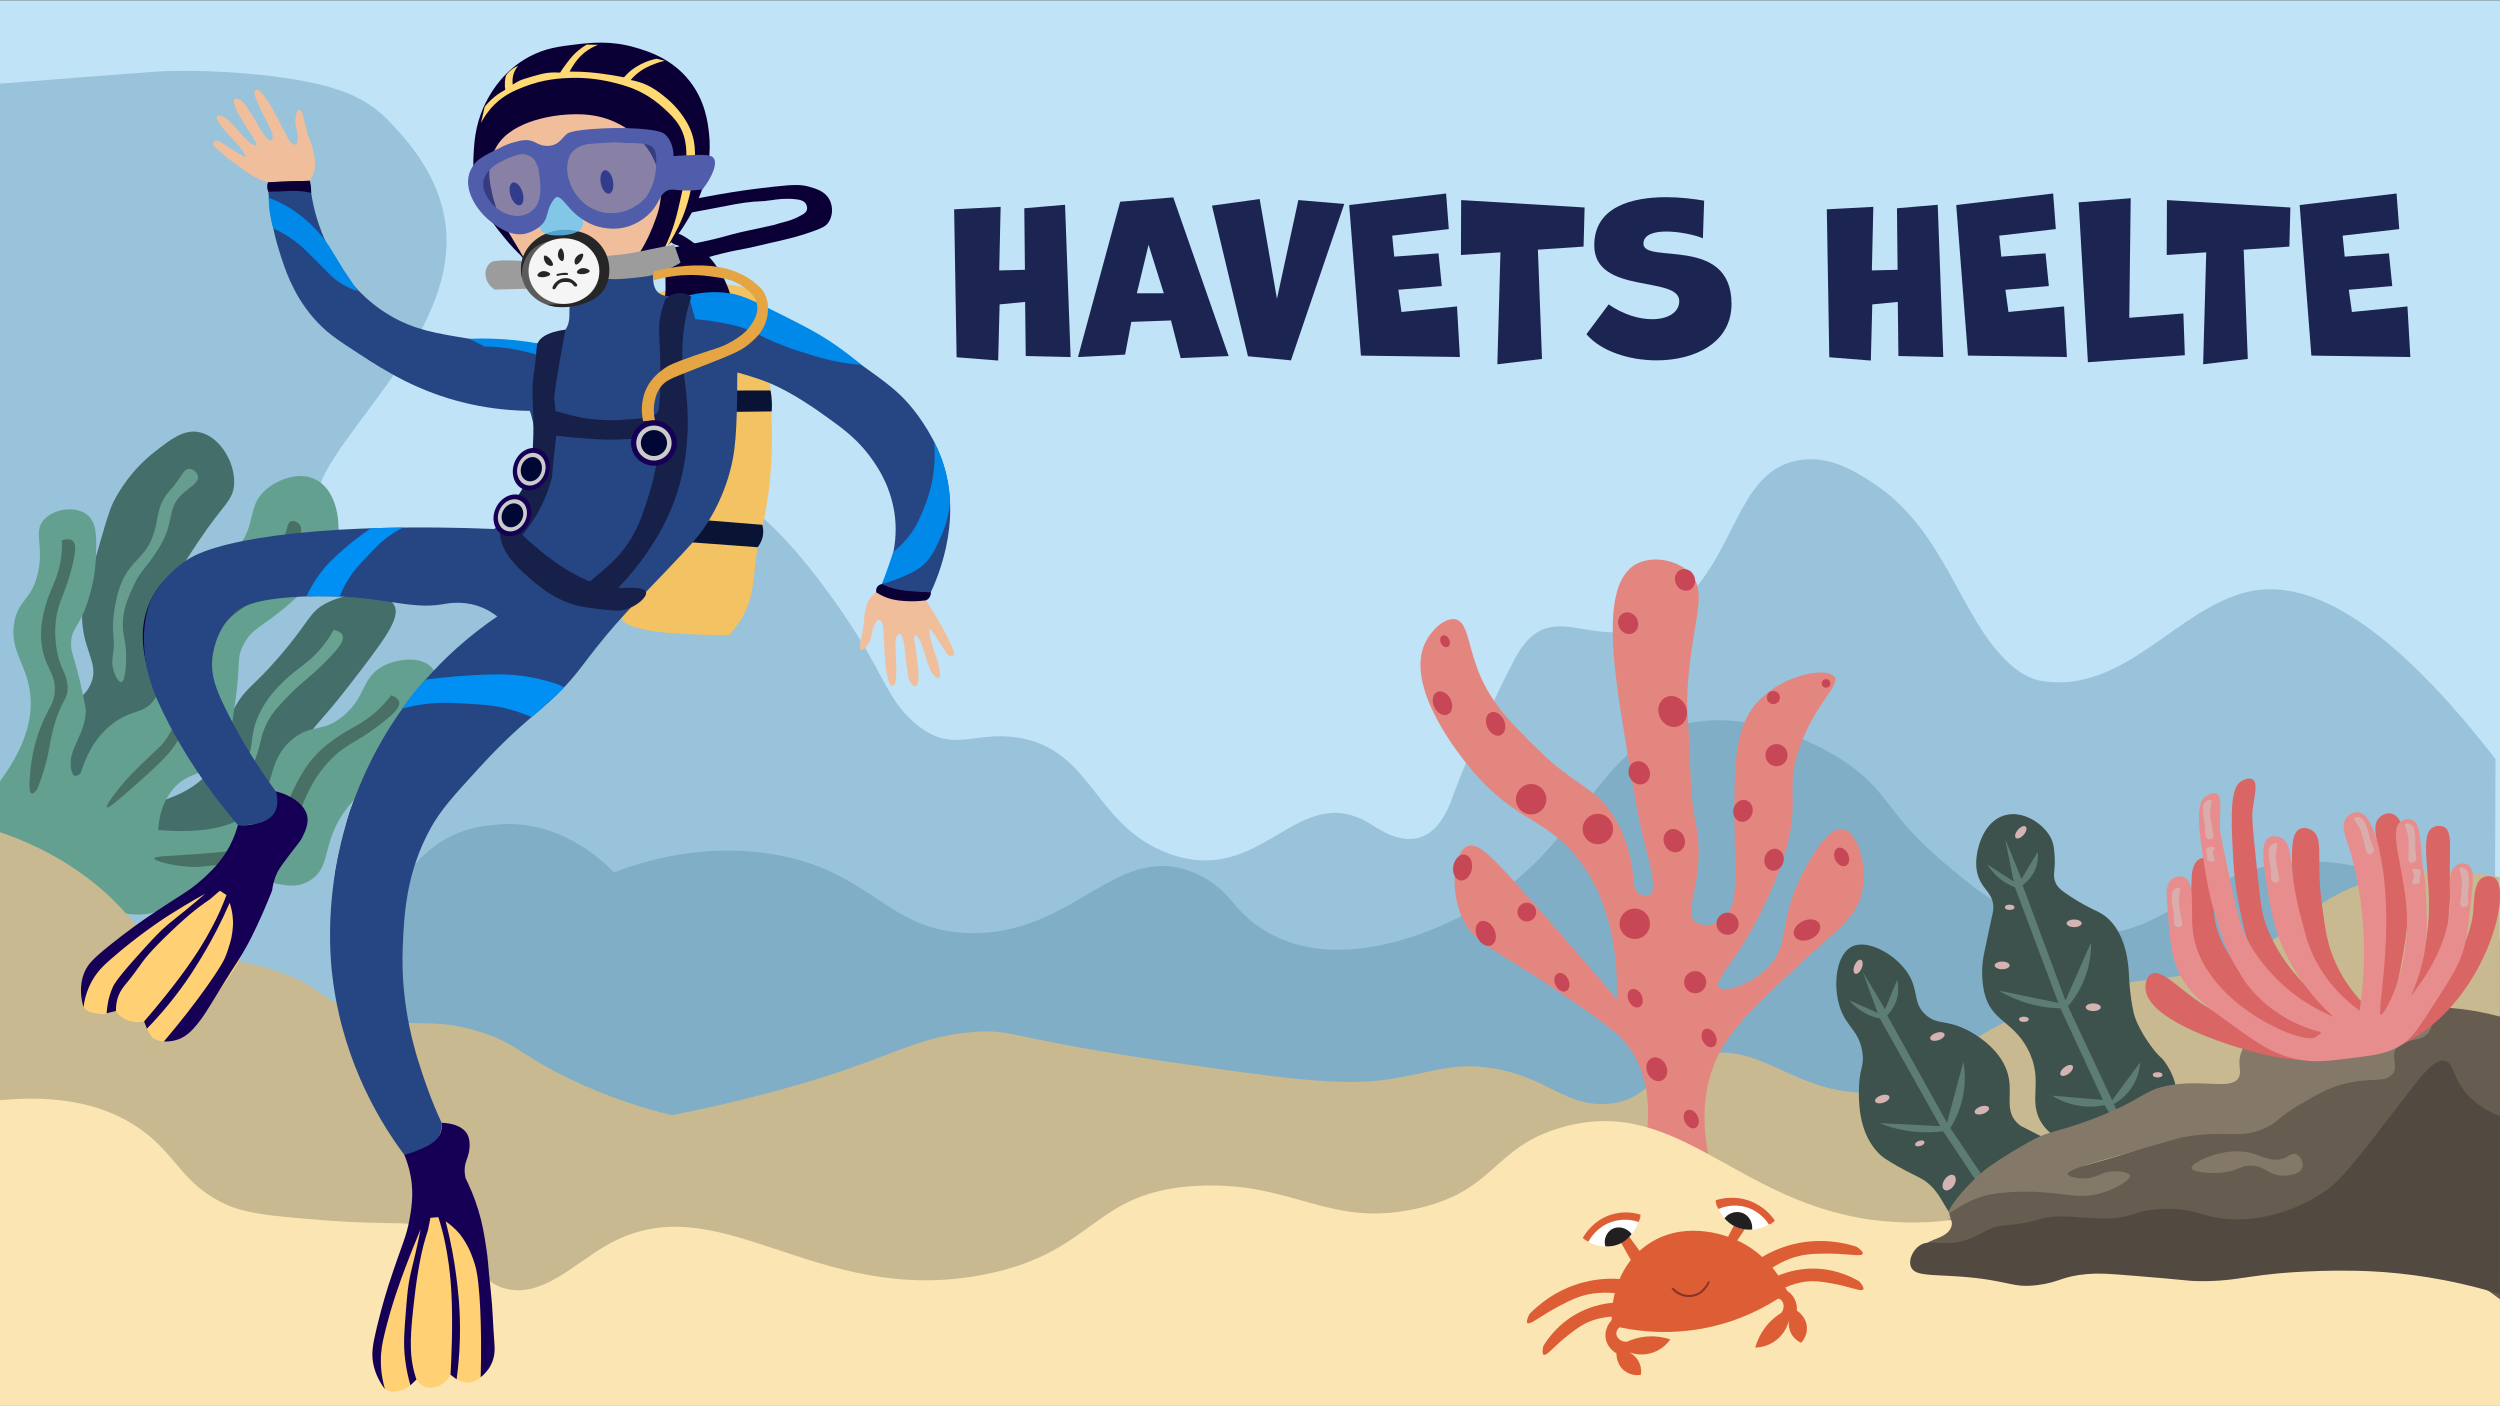 <?xml version="1.0" encoding="UTF-8"?>
<svg id="titelside" xmlns="http://www.w3.org/2000/svg" viewBox="0 0 1600 900">
  <rect x="0" y="0" width="1600" height="900" fill="#333333" stroke="none"/>
  <defs>
    <style>
      .cls-1 {
        opacity: .64;
      }

      .cls-1, .cls-2, .cls-3, .cls-4, .cls-5, .cls-6, .cls-7, .cls-8, .cls-9, .cls-10, .cls-11, .cls-12, .cls-13, .cls-14, .cls-15, .cls-16, .cls-17, .cls-18, .cls-19, .cls-20, .cls-21, .cls-22, .cls-23, .cls-24, .cls-25, .cls-26, .cls-27, .cls-28, .cls-29, .cls-30, .cls-31, .cls-32, .cls-33, .cls-34, .cls-35, .cls-36, .cls-37, .cls-38, .cls-39, .cls-40, .cls-41, .cls-42, .cls-43, .cls-44, .cls-45, .cls-46, .cls-47, .cls-48, .cls-49, .cls-50 {
        stroke-width: 0px;
      }

      .cls-1, .cls-7 {
        fill: #4f5daa;
      }

      .cls-2 {
        fill: none;
      }

      .cls-3 {
        fill: #5fcaff;
        opacity: .76;
      }

      .cls-4 {
        fill: #497065;
      }

      .cls-5 {
        fill: #5d7d74;
      }

      .cls-6 {
        fill: #524a40;
      }

      .cls-8 {
        fill: #5b5b5b;
      }

      .cls-9 {
        fill: #883325;
      }

      .cls-10 {
        fill: #262626;
      }

      .cls-11 {
        fill: #264583;
      }

      .cls-12 {
        fill: #3d524c;
      }

      .cls-13 {
        fill: #1c2552;
      }

      .cls-14 {
        fill: #091434;
      }

      .cls-15 {
        fill: #446e6a;
      }

      .cls-16 {
        fill: #150055;
      }

      .cls-17 {
        fill: #070035;
      }

      .cls-18 {
        fill: #0b0035;
      }

      .cls-19 {
        fill: #221f20;
      }

      .cls-20 {
        fill: #162048;
      }

      .cls-21 {
        fill: #c84757;
      }

      .cls-22 {
        fill: #cbcbcb;
      }

      .cls-23 {
        fill: #c8b991;
      }

      .cls-24 {
        fill: #d5b3b3;
      }

      .cls-25 {
        fill: #dd5d35;
      }

      .cls-26 {
        fill: #da6565;
      }

      .cls-27 {
        fill: #daacac;
      }

      .cls-28 {
        fill: #c0e3f7;
      }

      .cls-29 {
        fill: #64a08f;
      }

      .cls-30 {
        fill: #98c3da;
      }

      .cls-31 {
        fill: #9c9c9c;
      }

      .cls-32 {
        fill: #847868;
      }

      .cls-33 {
        fill: #6aa292;
      }

      .cls-34 {
        fill: #80aec6;
      }

      .cls-35 {
        fill: #665c50;
      }

      .cls-36 {
        fill: #fff;
      }

      .cls-37 {
        fill: #e48680;
      }

      .cls-38 {
        fill: #ffd974;
      }

      .cls-39 {
        fill: #e4a542;
      }

      .cls-40 {
        fill: #ffd174;
      }

      .cls-41 {
        fill: #e78d8d;
      }

      .cls-42 {
        fill: #fbe6b3;
      }

      .cls-43 {
        fill: #f1be9b;
      }

      .cls-44 {
        fill: #f3c263;
      }

      .cls-45 {
        fill: #f5f5f5;
      }

      .cls-46 {
        fill: #000255;
      }

      .cls-47 {
        fill: #000735;
      }

      .cls-48 {
        fill: #008ff3;
      }

      .cls-49 {
        fill: #0089e8;
      }

      .cls-50 {
        fill: #679d8e;
      }
    </style>
  </defs>
  <path class="cls-28" d="m0,.18v899.64h1600V.18H0Z"/>
  <path class="cls-30" d="m98.94,45.92s0,0,0,0c.79-.06,31.94-2.35,74.04,2.74,46.63,5.65,63.35,15.12,77.82,30.78,9.85,10.66,29.18,31.69,33.92,61.3,12.53,78.24-90.02,149.54-81.56,184.26,8.17,33.55,115.55,18.58,188.87-5.44,24.78-8.12,53.73-19.92,87.82,5.03,26.47,19.37,53.67,59.18,59.59,67.84,26.85,39.3,27.72,54.03,45.05,69.44,24.6,21.88,37.76,5.43,67.3,10.27,47.48,7.78,48.12,55.95,95.52,73.86,60.96,23.04,82.74-48.03,130.2-18.41,6.43,4.01,25.58,17.52,40.81,2.41,6.78-6.73,10.16-16.53,12.49-23.02,0,0,12.37-34.41,38.16-84.33,25.27-48.9,54.8,5.62,102.44-32.68,40.11-32.24,38.89-86.7,78.05-95.1,20.28-4.35,37.45,6.65,48.24,13.56,47.38,30.35,56.12,86.54,87.9,115.93,7.54,6.98,14.7,10.52,21.66,11.56,52.48,7.82,85.52-45.94,130.73-57.01,30.99-7.59,80.55,5.46,159.13,106.89-.4,108.92-.81,217.85-1.21,326.77-132.72-26.23-265.7-49.8-398.94-70.72-331.29-52-498.74-81.58-615.92-77.54-112.52,3.88-204.88,18.43-365.81.5C123.58,654.61,49.12,638.26,0,625.85V53.55c39.13-3.12,71.79-5.64,98.94-7.64Z"/>
  <path class="cls-34" d="m393,558.33c-7.81-7.95-34.56-33.14-72.12-30.79-10.26.64-34.56,2.17-54.08,24.37-21.98,25-28.4,65.43-33.01,94.47-.31,1.93-.48,2.9-.49,3.56-.87,42.69,108.01,84.15,187.94,100.15,98.14,19.63,151.56.65,245.64-8.7,220.71-21.94,313.83,44.06,407.34,17.78,31.97-8.98,34.51-18.91,66.21-35.02,87.63-44.55,228.55-77.17,459.57-16.88v-106.01c-61.12-47.33-106.99-52.98-138-48.97-59.4,7.67-80.61,52.89-135.77,44.64-36.33-5.43-65.84-30.84-85.4-47.67-32.38-27.86-31.91-42.1-58.68-60.71-4.78-3.32-49.19-33.38-96.27-26.59-69.71,10.05-67.58,87.62-160.56,129.18-63.74,28.49-99.34,13.09-110.18,7.62-26.41-13.33-24.89-27.79-47.89-38.82-51.68-24.79-78.36,39.1-147.14,37.23-54.81-1.49-62.77-42.74-131.97-51.38-39.34-4.91-72.64,3.94-95.14,12.54Z"/>
  <path class="cls-15" d="m90.78,568.51s-13.35,3.1-67.64-32.88h0c-8.07-45.84,1.53-66.43,11.9-76.75,9.38-9.34,18.35-10.31,23.15-21.43,6.14-14.23-7.72-22.84-5.41-48.99.18-2.05,2.22-9.29,6.27-23.68,7.15-25.43,10.78-38.26,13.82-44.1,3.22-6.2,11.09-19.75,25.94-31.37,10.4-8.14,18.58-14.54,28.23-12.81,13.18,2.36,23.37,18.84,22.82,32.95-.42,10.89-6.97,13.34-22.07,35.9-12.81,19.15-20.12,30.34-21.82,45.84-.99,9.02.75,7.47,2.96,32.05,1.96,21.8,2.94,32.7-1.67,41.52-6.85,13.09-17.41,11.75-24.46,25.55-5.05,9.88-4.6,20.27-3.45,27.47,37.22-5.15,52.07-18.11,58.51-29.73,6.39-11.53,3.23-19.44,12.98-36.35,6.95-12.06,10.44-11.31,27.55-31.05,20.07-23.16,19.24-28.78,30.27-34.55,15.82-8.28,38.68-7.8,43.66,1.31,4.45,8.13-6.73,22.61-29.08,51.57-19.34,25.06-22.25,24.39-28.19,36.4-13.11,26.51-1.38,39.84-13.66,52.17-13.47,13.54-30.33.24-58.33,14.23-20.7,10.35-17.3,23.25-32.27,26.73Z"/>
  <path class="cls-50" d="m77.61,436.55c-1.81.27-4.35-4.59-5.29-8.86-.86-3.92-.27-6.89.1-9.45,1.26-8.77-.46-10.2-.04-19.79,0,0,.44-10.12,3.46-20.16,6.3-20.95,17.68-19.28,23.11-38.63,2.36-8.41,1.83-14.49,7-22.23,2.64-3.94,4.04-4.26,8.6-10.95,2.67-3.92,3.84-6.25,6.12-6.45,2.56-.23,5.66,2.27,6.05,4.95.59,4.05-5.33,6.72-10.36,11.5-10.01,9.52-4,17.54-15.17,35.06-8.71,13.67-10.78,12.94-15.26,22.43-3.7,7.83-7.62,16.07-7.3,26.88.23,7.83,2.5,10.99,2.07,21.95-.11,2.87-.53,13.39-3.1,13.76Z"/>
  <path class="cls-33" d="m140.72,506.94c-1.29-2.41,8.53-6.95,15.29-17.13,7.72-11.63,2.65-17.19,9.7-32.47,5.01-10.86,12.33-17.91,16.3-21.73,9.33-8.98,16.31-11.44,25.06-22.68,3.08-3.95,5.2-7.48,6.5-9.8,2.13.41,4.66,1.29,5.55,3.29,1.53,3.43-2.53,8.34-7.28,13.43-12.39,13.28-19.11,16.59-29.36,27.63-5.35,5.76-8.02,8.64-10.78,13.57-5.88,10.5-3.85,15.35-10.58,30.28-4.39,9.74-8.03,13.84-12.84,15.55-2.8,1-6.79,1.47-7.55.05Z"/>
  <path class="cls-29" d="m101.07,583.22c-18.39,6.25-48.72.83-101.07-50.62,0-10.87,0-21.73,0-32.6,18.89-25.55,20.97-44.53,19.16-57.35-2.62-18.53-13.59-27.3-9.85-45.21,2.91-13.9,10.79-13.46,14.8-30.1,4.36-18.09-3.04-26.52,3.85-34.53,6.3-7.33,20.15-9.17,27.54-3.59,6.92,5.23,6.41,15.66,5.74,29.51-.18,3.64-.87,13.4-5.05,26.17-5.77,17.64-10.09,16.31-10.67,25.84-.46,7.57,2.24,8.64,7.3,32.73,1.4,6.67,2.1,10,2.1,11.13.02,14.83-11.06,24.25-9.6,36.21.18,1.45.62,5.1,2.58,5.66,1.47.42,3.13-1.1,3.81-1.78,2.73-9.2,8.05-21.57,19.38-30.75,12.69-10.28,20.66-6.62,27.33-15.75,9.14-12.51-2.46-23.98,5.6-48.97,3.89-12.05,10.01-19.97,11.37-21.7,13.59-17.18,24.47-12.47,36.5-26.82,12.92-15.41,5.59-27.05,19.02-37.94,7.5-6.08,20.16-10.86,30.37-6.22,12.91,5.86,16.74,24.41,14.94,37.2-2.49,17.66-16.53,29.97-31.47,43.07-16.58,14.54-23.94,15.01-29.48,26.89-3.87,8.31-1.32,10.32-4.23,31.91-2.93,21.69-4.4,32.54-10.85,40.11-9.58,11.24-19.59,7.6-29.53,19.47-7.12,8.51-8.99,18.74-9.46,26.01,39.34,3.38,55.84-6.48,63.65-16,11.3-13.76,6.67-29.51,22.61-42.34,12.18-9.8,18.7-3.69,31.87-14.37,15.16-12.29,11.8-24.66,25.69-32.11,9.66-5.18,24.51-6.29,31,.58,10.2,10.81-.99,40.59-17.03,59.35-14.25,16.67-22.05,12.63-35.57,29.23-18.67,22.94-10.19,38.54-24.9,47.84-16.14,10.21-29.63-6.5-60.04.92-20.02,4.89-24.11,14.38-37.4,18.9Z"/>
  <path class="cls-4" d="m19.01,498.62c.85-15.93,4.62-27.72,7.96-35.61,4.47-10.57,7.55-12.67,8.07-20.29.84-12.32-6.62-15.25-8.44-30.59-1.31-11.08,1.32-20.22,2.75-25.19,3.36-11.65,8.06-16.98,9.76-30.15.6-4.63.6-8.47.51-10.95,2.04-.7,4.66-1.21,6.46-.04,3.08,2,2.13,7.87.69,14.22-4.54,19.99-9.2,23.5-10.89,36.18-1.36,10.14.19,18.62.74,21.33,2.34,11.49,6.03,13.13,6.61,21.3.63,8.91-3.67,8.27-8.62,25.77-3.52,12.44-2.75,17.74-7.98,32.88-1.12,3.25-2.16,5.9-2.88,7.68-1.47,1.98-2.61,2.86-3.42,2.65-1.27-.34-1.71-3.4-1.33-9.18Z"/>
  <path class="cls-4" d="m68.44,516.74c-1.03-.97,5.93-10.35,11.28-16.5,4.48-5.15,9.35-9.79,19.08-19.07,4.11-3.92,3.7-3.43,4.21-3.99,7.94-8.82,10.52-18.94,13.11-29.56,3.48-14.28,1.02-15.65,4.68-27.86,2.02-6.75,4.77-15.94,11.93-24.56,9.22-11.09,13.59-6.57,26.15-19.28,7.62-7.71,13.32-16.76,18.94-25.68,2.44-3.87,3.66-5.81,4.49-7.91,1.89-4.8,1.69-7.76,3.76-8.62,1.78-.74,4.46.37,5.75,2.11,1.56,2.1,1.81,6.05-3.71,16.27-7.94,14.69-18.27,24.67-23.93,29.78-12.02,10.87-13.82,9.62-20.66,17.58-8.22,9.56-12.39,19.24-14.17,23.98-6.01,15.99-2.26,21.83-9.3,38.52-3,7.1-6.28,12.21-7.86,14.56-3.12,4.64-7.19,9.71-23.58,24.19-11.89,10.5-19.2,16.96-20.15,16.07Z"/>
  <path class="cls-4" d="m125.6,546.63c40.32-2.84,48.45-6.52,52.51-12.83,1.59-2.47.27-1.99,2.99-11.16,1.76-5.94,6.18-18.37,14.2-30.77,6.5-10.04,14.74-15.98,19.22-19.2,10.5-7.57,17.76-9.02,28.02-18.9,3.6-3.47,6.21-6.67,7.82-8.78,2.05.71,4.43,1.94,5.03,4.05,1.03,3.61-3.69,7.89-9.11,12.26-17.08,13.75-23.07,13.73-32.98,23.2-7.93,7.57-12.48,15.6-13.9,18.21-3.86,7.14-6.29,13.41-9.32,21.89-5.28,14.79-3.64,15.6-6.51,18.95-3.48,4.06-7.34,4.77-33.56,8.44-19.51,2.73-23.48,3.18-30.03,2.66-10.33-.81-21.35-3.58-21.22-5.28.12-1.47,8.63-1.46,26.83-2.74Z"/>
  <path class="cls-23" d="m0,532.61c13.87,4.66,34.44,13.15,55.67,29.04,28.56,21.38,29.02,34.23,52.83,45.86,25.73,12.58,33.11,1.44,69.42,14.24,28.8,10.15,25.71,17.7,52.7,26.96,34.42,11.81,42.65.64,77.81,12.08,22.71,7.39,24.75,14.43,54.82,29.04,26.99,13.12,50.78,20.05,66.76,23.87,15.9-3.09,40.37-8.28,69.84-16.39,70.46-19.39,82.52-32.66,119.5-36.51,28.73-3,22.85,3.24,124.07,18.08,76.58,11.22,115.52,16.73,147.14,11.62,27.53-4.45,40.11-10.88,65.08-6.74,35.53,5.9,46,24.89,73.68,22.62,26.19-2.15,27.3-21.1,54.42-29.78,41.03-13.12,60.79,21.97,109.4,22.81,46.62.8,43.77-31.21,121.55-58.46,66.16-23.18,85.53-6.08,135-36.38,26.18-16.03,32.43-27.97,59.61-38.09,34.18-12.73,67.2-9.82,90.48-5.03.07,112.72.13,225.45.2,338.17H0v-367.03Z"/>
  <path class="cls-37" d="m1047.19,756.14c14.18-45.01,5.59-69.61-2.29-82.51-7.13-11.65-20.56-20.78-47.43-39.02-40.06-27.21-54.35-29.98-62.11-48.25-7.74-18.22-4.6-41.56,3.97-44.83,6.77-2.58,16.24,7.59,31.66,24.77,16.19,18.03,38.01,42.77,63.79,73.28,1.17-46.77-12.29-73.66-24.54-89.48-21.22-27.4-40.34-23.56-69.27-58.48-5.16-6.23-43.15-52.07-28.57-80.87,4.03-7.96,12.71-15.87,19.21-14.36,7.57,1.76,7.8,15.3,13.95,31.68,7.97,21.24,20.92,34.04,38.29,51.21,25.18,24.9,36.2,23.39,48.55,42.81,10.07,15.82,12.52,32.18,13.15,42.8.07.85.53,5.24,3.91,7.28,2.15,1.3,4.99,1.41,6.25.65,5.4-3.25-.17-20.8-4.93-40.13,0,0-3.33-13.5-11.6-65.33-6.38-39.95-14.79-92.68,7.22-105.93,10.16-6.11,26.29-3.52,34.81,4.89,13.68,13.5-.26,34.12-1.45,82.38-.15,6.26.83,13.05,1.51,29.84.66,16.34.58,20.96,1.42,30.32,1.56,17.43,3.32,17.65,4.15,28.75,2.26,30.29-9.89,46.55-1.72,52.4,4.45,3.19,11.6,2.25,16.26-.72,10.6-6.75,9.27-24.61,8.96-44.67-.78-50.02-1.17-75.03,11.76-92.04,15.6-20.51,46.85-26.18,51.85-19.53,4.04,5.38-11.16,16.03-21.39,43.01-11.06,29.17.17,33.96-9.74,68.37-9.36,32.53-28.25,61.52-28.25,61.52-9.23,14.17-17.04,22.65-14.58,25.75,2.97,3.74,20.43-.92,31.64-12.7,13.48-14.17,6.94-27.12,19.27-54.32,1.72-3.79,16.64-36.12,28.59-34.03,8.82,1.54,15.73,21.78,12.46,39.13-3.36,17.76-15.92,24.65-41.56,48.6-27.44,25.62-43.18,40.32-51.91,59.5-6.81,14.97-12.35,39.28-1.29,77.39l-49.99.86Z"/>
  <path class="cls-42" d="m0,704.11c48.82-4.7,77,8.13,93.97,21.66,19.71,15.71,23.59,31.78,48.82,44.23,13.52,6.67,29.62,8.11,61.27,10.71,53.39,4.39,60.84-1.24,78.13,8.36,23.17,12.86,21.78,29.92,40.32,35.38,23.51,6.93,44.26-15.03,65.25-27.21,72.24-41.94,132.66,40.37,242.8,18.34,71.67-14.33,68.08-53.59,136.81-56.69,60.96-2.75,82.87,27.26,139.37,14.62,50.89-11.39,48.2-39.12,92.52-51.92,81.13-23.44,117.64,61.53,226.18,60.81,84.07-.55,90.96-51.71,164.35-39.06,64.79,11.17,94.84,57.15,152.23,45.73,26.12-5.2,45.53-19.82,57.99-31.59v142.15H0v-195.53Z"/>
  <path class="cls-12" d="m1305.74,803.03c9.68-4.86,19.35-9.71,29.03-14.57,2.03-2.76,8.62-12.48,6.91-25.37-1.81-13.68-11.76-21.81-14.52-24-1.61-1.27-2.81-1.95-7.02-4.3-25.72-14.36-25.58-12.87-28.4-15.43-11.94-10.84.97-23.73-11.43-42.11-7.54-11.17-19.61-17.23-22.44-18.58-12.7-6.08-17.7-2.77-24.87-8.7-9.5-7.86-4.31-16.61-12.94-28.51-7.94-10.95-24.4-20.21-34.3-15.88-10.74,4.69-12.85,24.98-8.25,39.02,4.16,12.69,11.95,14.6,14.31,28.18,1.65,9.5-1.81,10.59-2.08,23.59-.17,7.74-.58,27.19,11.52,40.58,1.99,2.2,3.87,3.75,5.71,4.92,9.96,6.35,16.61,9.27,21.76,11.96,10.84,5.67,13.92,15.17,19.04,22.54,7.28,10.48,22.54,22.24,57.97,26.67Z"/>
  <path class="cls-12" d="m1347.64,736.15c10.65-2.2,21.29-4.4,31.94-6.6,2.69-2.17,11.63-9.94,13.36-22.99,1.84-13.86-5.66-24.43-7.75-27.3-1.94-2.65-2.39-2.21-5.67-6.06,0,0-7.01-8.24-11.54-18.17-1.42-3.11-2.23-5.69-2.7-8.03-2.17-10.76-2.53-18.36-2.78-23.48-.25-5.12-1.32-26.69-15.32-37.28-5.2-3.93-8.76-3.76-22.25-12.59-5.87-3.84-8.07-5.75-9.39-8.76-2.15-4.88.04-7.96-.55-16.52-.22-3.24-.34-8.23-2.57-12.37-4.5-8.36-16.05-16.47-27.12-14.72-14.22,2.25-19.24,18.61-20.16,26.13-.41,3.31-1.19,9.68,2.09,16.22,3.01,6.01,7.7,8.67,8.44,15.51.27,2.53-.13,4.34-.71,6.93,0,0-2.76,12.5-5.21,24.43-2.12,10.35-.97,19.83.26,24.97,4.29,17.89,17.74,17.72,27.34,35.18,11.71,21.31-.77,33.8,10.04,49.18,4.67,6.65,14.87,14.57,40.24,16.32Z"/>
  <path class="cls-5" d="m1350.08,712.5c-1.04-1.75-2.07-3.5-3.11-5.25-3.1.66-6.97,1.15-11.4.95-10.33-.46-18.12-4.41-22.28-6.98,10.86.91,21.71,1.82,32.57,2.74-9.05-19.54-18.11-39.08-27.16-58.63-5.36-.12-12.53-.81-20.65-3.15-8-2.31-14.37-5.48-18.94-8.19,12.75,2.61,25.49,5.23,38.24,7.84-9.25-24.65-18.51-49.29-27.76-73.94-3.05-1.17-7.66-3.4-12.07-7.64-2.54-2.44-4.34-4.91-5.61-6.97,5.61,3.61,11.22,7.23,16.83,10.84-1.85-9.18-3.69-18.36-5.54-27.55,3.52,8.66,7.05,17.32,10.57,25.98,3.47-5.8,6.94-11.6,10.42-17.4.22,2.07.42,6.7-1.9,11.86-2.38,5.32-6.13,8.29-7.84,9.49,9.15,24.62,18.29,49.24,27.44,73.86l16.38-37.16c.09,5.17-.42,13.63-4.14,23.17-3.17,8.11-7.47,13.97-10.63,17.63,9.42,20.05,18.85,40.1,28.27,60.15,5.97-8.07,11.93-16.13,17.9-24.2-.19,2.99-.94,8.32-4.14,14.01-4.11,7.31-9.94,11.08-12.64,12.59.59,1.39,1.19,2.77,1.78,4.16-1.53.6-3.06,1.19-4.6,1.79Z"/>
  <path class="cls-5" d="m1284.87,785.61c-1.29-1.57-2.58-3.14-3.87-4.71-2.96,1.12-6.71,2.2-11.13,2.67-10.28,1.11-18.58-1.61-23.08-3.51,10.87-.75,21.74-1.49,32.6-2.24-11.91-17.94-23.83-35.88-35.74-53.82-5.31.69-12.5,1.1-20.89.02-8.26-1.07-15.03-3.23-19.96-5.22,13,.65,25.99,1.3,38.99,1.95-12.89-22.96-25.77-45.92-38.66-68.87-3.19-.69-8.09-2.2-13.08-5.72-2.88-2.03-5.04-4.2-6.6-6.04,6.09,2.72,12.18,5.44,18.28,8.17-3.22-8.8-6.44-17.59-9.65-26.39,4.8,8.02,9.6,16.05,14.39,24.07,2.55-6.26,5.1-12.52,7.65-18.78.53,2.01,1.43,6.56-.07,12.01-1.55,5.62-4.8,9.13-6.31,10.57,12.78,22.95,25.55,45.89,38.33,68.84,3.52-13.07,7.03-26.15,10.55-39.22.87,5.1,1.66,13.53-.58,23.53-1.9,8.5-5.27,14.94-7.84,19.04,12.36,18.39,24.71,36.78,37.07,55.17,4.67-8.88,9.35-17.75,14.02-26.63.26,2.99.33,8.37-1.97,14.48-2.95,7.85-8.15,12.46-10.59,14.36.8,1.28,1.6,2.56,2.39,3.84-1.42.82-2.85,1.64-4.27,2.46Z"/>
  <path class="cls-35" d="m1600.01,831.55c-11.94-9.17-43.34-30.76-88.78-34.23-13.58-1.04-58.67-4.49-79.21,12.66-2.51,2.09-8.29,7.53-15.91,7.24-7.65-.29-10.58-6.45-22.14-10.96-4.47-1.75-9.93-3.27-17.48-4.4-14.3-2.14-31.65-.68-66.36,2.24-13.41,1.13-29.46,2.82-50.94.26-16.29-1.93-25.87-5.14-25.87-7.93,0-3.11,11.86-3.58,15.17-10.38,2.06-4.23-1.07-7.03-.97-10.2.38-11.22,41.17-17.74,76.06-27.02,31.36-8.34,61.36-16.27,88.2-35.15,17.76-12.49,20.29-20.31,28.99-27.14,4.81-3.77,9.14-5.55,12.23-6.92,44.79-19.76,51.14-26.47,71.65-31.35,14.09-3.35,40.15-7.09,75.42,2.37-.02,60.3-.05,120.61-.07,180.91Z"/>
  <path class="cls-32" d="m1471.66,707.05c-14.32,8.44-12.7,10.22-20.8,14.32-16.98,8.59-24.87,1.2-54.41,6.53-1.16.21-12.4,3.46-34.87,9.97-29.99,8.69-38.57,11.28-38.26,13.48.26,1.89,7.04,3.26,12.62,2.72,6.79-.66,8.36-3.81,15.42-4.39,4.79-.4,11.23.47,11.78,2.65.71,2.82-8.37,7.94-16.35,10.62-18.71,6.28-28.33-1.92-59.98-.01-9.33.56-15.2,1.68-21.02,3.78-11.5,4.15-17.18,10.14-18.25,9.14-1.49-1.38,7.92-14.32,21.07-25.66,5.08-4.38,14.87-10.82,29.42-19.11,13.19-7.52,16.31-5.74,39.08-14.12,35.77-13.16,33.23-19.46,52.73-22.6,21.56-3.47,38.17,3.27,42.78-4.51,2.65-4.47-1.46-8.88,2.21-17.4.91-2.11,3.41-7.93,9.26-11.16,8.04-4.44,14.32-.51,34.54-.49,18.63.02,21.54-7.52,48.24-12.8,12.4-2.45,22.73-3.14,29.21-3.36,1.36,6.37,1.39,12.97-2.65,17.12-5.52,5.68-14.27,2.26-19.2,8.14-4.96,5.91,1.33,12.38-3.08,17.56-5.02,5.89-13.68,1.76-30.98,6.21-10.31,2.65-17.53,6.91-28.49,13.37Z"/>
  <path class="cls-6" d="m1599.8,828.14c-33.55-10.2-61.72-13.44-81.35-14.45-31.61-1.63-61.37,1.38-61.37,1.38-23.09,2.33-29.66,5.11-49.98,4.87-6.88-.08-6.09-.62-42.54-3.54-16.3-1.31-21.32-1.62-28.67-1-16.42,1.39-17.38,5.16-31.54,7-17.34,2.25-17.86-3.14-50.58-5.45-18.18-1.28-27.63-.3-30.48-5.58-2.1-3.89.16-9.75,3.87-13.16,7.44-6.84,16.35,1.06,32.88-5.21,9.36-3.55,12.66-7.79,22.59-8.8,2.56-.26,6.1-.36,11.75-1.33,6.18-1.06,10.52-2.41,11.85-2.8,11.75-3.41,24.89-.25,39.69-.21,19.69.06,18.88-5.46,38.33-6.17,20.95-.77,24.7,5.54,42.88,6.59,30.43,1.76,55.2-13.73,62.02-18.66,9.47-6.86,20.36-20.9,41.75-48.71,17.38-22.6,26.45-35.84,33.83-34.03,6.26,1.53,4.86,12.28,16.25,23.62,6.64,6.61,14.23,10.04,19.09,11.83-.09,37.94-.19,75.88-.28,113.82Z"/>
  <g>
    <path class="cls-44" d="m399.89,390.22c-1.63,1.84-2.31,3.53-2.05,5.06,1.24,7.33,24.14,11.06,68.71,11.2,2.43-2.55,6.21-6.94,9.47-13.13,6.86-13.03,5.76-23.31,8.84-43.13,2.23-14.37,3.16-11.17,5.68-26.25,4.22-25.19,3.66-46.12,3.16-61.88-.07-2.07-.34-10.39-1.26-21.88-1.79-22.24-4.74-40.51-7.22-53.48-6.05-2.18-15.12-4.75-26.34-5.33,0,0-18.98.36-37.47,5.95-24.29,7.35-33.31,92.55-21.49,202.85Z"/>
    <path class="cls-14" d="m453.53,333.1c-3.65,4.67-7.3,9.33-10.95,14,14.09,1.04,28.18,2.09,42.27,3.13.91-1.1,2.52-3.35,3.25-6.65.77-3.47.17-6.32-.22-7.7-11.45-.93-22.9-1.85-34.35-2.78Z"/>
    <path class="cls-14" d="m469.02,249.94c.1,4.55.19,9.11.29,13.66,8.19-.1,16.39-.2,24.58-.29.13-1.74.19-3.66.12-5.74-.1-2.87-.43-5.45-.84-7.69-8.05.02-16.1.04-24.15.06Z"/>
    <path class="cls-17" d="m243.75,478.93c2.37,1.84,6.76,5.79,9.28,12.26,2.97,7.63,3.44,19.02-2.81,25.63-5.64,5.96-11.62,2.63-16.88,8.91-1.06,1.26-2.3,3.16-4.5,18.66-2.02,14.22-1.84,18.66-5.63,22.56-3.06,3.16-7.08,4.28-9.85,4.74.15-2.89.46-7.03,1.13-11.98.43-3.16,1.3-8.88,4.5-21.73,2.41-9.68,3.61-14.52,5.07-18.77,3.05-8.87,6.27-15.2,10.68-23.85,3.47-6.81,6.63-12.4,9-16.44Z"/>
    <path class="cls-17" d="m133.83,354.84c2.32,1.46,8.16,5.57,9.28,12.26,1.52,9.07-6.65,16.9-9.86,19.97-9.16,8.77-15.77,6.72-19.03,13.76-2.15,4.63.55,5.87-.3,18.85-.34,5.18-.7,10.14-2.72,15.85-2.49,7.04-6.37,12.01-9.06,14.96-1.31-3.09-3.06-7.48-4.83-12.86-1.81-5.5-3.44-11.43-4.23-15.26-1.19-5.83-4.69-22.9,4.07-39.62,5.98-11.41,14.99-17.52,18.59-19.91,6.99-4.63,13.64-6.86,18.1-8Z"/>
    <path class="cls-2" d="m421.33,174.44c14.32-.2,28.64.05,42.94.77"/>
    <path class="cls-18" d="m425.91,191.29c-.72-2.09.33-1.8-.01-11.58-.13-3.7,0-7.29.28-14.46.09-2.25.17-3.89,1.38-5.19,1.25-1.34,3.91-1.76,4.72-1.93,1.47-.29,2.4-.25,2.44-.53.1-.64-4.64-.88-5.51-3.27-.57-1.55.56-3.83,2.2-4.64,1.87-.92,4.2.15,7.68,2.35,8.46,5.36,12.98,10.36,12.98,10.36,3.96,4.39,11.07,12.43,15.05,25.28,1.81,5.83,2.67,8.72,1.5,10.86-4.8,8.81-38.52,4.95-42.71-7.26Z"/>
    <path class="cls-43" d="m562.18,377.84c-1.54.98-3.61,2.6-5.37,5.11-.69.99-1.22,1.94-1.63,2.81-.11.29-.26.73-.43,1.27-.21.67-.47,1.57-.96,3.74-.35,1.56-.52,2.33-.58,2.83-.17,1.34-.06,1.79-.11,3.18-.04,1.01-.22,2.14-.57,4.36-.39,2.44-.73,4.28-.79,4.6,0,0-.46,2.46-1.49,7.42h0c.17,2.19.67,2.81,1.12,2.94,1.5.44,4.91-3.78,6.18-8.45.73-2.69.3-3.89,1.59-6.72.6-1.3,1.94-4.25,3.54-4.11,1.62.14,2.48,3.38,2.54,3.58.4,6.05.63,10.91.76,14.25,0,0,.16,4.11.8,11.45,0,0,.26,2.93,1.17,6.88,1.27,5.5,2.22,6,2.73,6.08.44.07,1.23-.07,2.4-1.58.24-1.93.54-4.87.59-8.46.03-2.32-.06-3.23-.31-8.65-.45-9.92-.43-13.11,1.47-14.22.69-.4,1.43-.41,1.84-.38.42.99.92,2.31,1.36,3.89.25.91.57,2.2.86,4.14.41,2.7.44,4.44.55,6.21.09,1.36.49,4.04,1.3,9.4.71,4.73,1.06,6.65,2.72,8.39.54.56,1.61,1.68,2.56,1.42,2-.55,1.88-6.83,1.86-8.31-.02-1.07-.08-1.09-.68-6.52-.61-5.55-.49-4.98-.67-6.12-.42-2.75-.86-4.34-1.21-7.69-.31-3.04-.17-3.79.22-3.95.68-.27,1.96,1.39,2.34,1.87,1.33,1.72,1.82,3.4,2.01,4.04.77,2.6,1.76,5.14,2.56,7.74.53,1.75,1.23,4.02,2.32,6.91.74,1.96,1.36,3.45,2.77,4.87.54.55,2.33,2.35,3.32,1.89,1.37-.64.48-5.22.06-7.37-.41-2.09-.88-3.66-2.21-7.49-1.58-4.54-2.94-8.18-3.73-13.1-.37-2.29-.34-3.19,0-3.32.34-.13,1.02.47,4.47,5.71,1.53,2.33,3.2,4.57,4.64,6.95,1.58,2.61,2.36,4.19,3.97,4.43.74.11,1.82-.04,2.34-.73.77-1.03-.1-2.71-1.8-6.35-2.89-6.2-1.35-3.42-2.75-6.06-3.63-6.82-7.24-12.75-8.15-14.24-2.57-4.2-4.83-7.88-6.71-10.92-9.59-1.21-19.18-2.42-28.76-3.63Z"/>
    <path class="cls-43" d="m198.28,115.71c2.59-3.91,3.11-7.13,3.23-8.84.12-1.7-.04-3.72-.12-4.68-.1-1.31-.23-2.94-.69-5.02-.37-1.71-.82-3.05-1.65-5.58-.06-.18-.15-.48-.3-.86-.27-.68-.53-1.13-.92-2.08-.38-.93-.69-2.04-1.29-4.2-.66-2.38-1.12-4.2-1.2-4.52,0,0-.61-2.43-1.73-7.36-1.06-1.93-1.78-2.29-2.24-2.22-1.55.21-2.9,5.45-2.11,10.22.46,2.75,1.35,3.67,1.35,6.77,0,1.43,0,4.66-1.52,5.19-1.54.53-3.67-2.06-3.8-2.23-2.89-5.35-5.11-9.68-6.62-12.67,0,0-1.86-3.68-5.5-10.1,0,0-1.45-2.57-3.93-5.79-3.45-4.49-4.52-4.56-5.02-4.43-.43.12-1.09.56-1.52,2.42.58,1.86,1.53,4.65,2.98,7.95.94,2.13,1.4,2.92,3.88,7.75,4.55,8.85,5.85,11.77,4.58,13.56-.46.65-1.13.96-1.52,1.1-.8-.73-1.8-1.73-2.86-2.99-.61-.73-1.43-1.77-2.51-3.42-1.5-2.3-2.25-3.86-3.09-5.43-.65-1.2-2.13-3.48-5.1-8.04-2.62-4.02-3.73-5.63-5.97-6.53-.73-.29-2.17-.87-2.92-.25-1.59,1.31,1.13,6.99,1.77,8.33.46.96.53.96,3.33,5.66,2.87,4.81,2.52,4.34,3.16,5.3,1.53,2.33,2.59,3.6,4.3,6.52,1.55,2.64,1.73,3.39,1.45,3.68-.5.52-2.37-.47-2.91-.75-1.93-1.02-3.08-2.35-3.52-2.86-1.79-2.06-3.75-3.96-5.55-6.01-1.21-1.37-2.8-3.16-4.99-5.35-1.49-1.49-2.68-2.59-4.55-3.31-.73-.28-3.1-1.19-3.81-.36-.98,1.14,1.74,4.95,3.01,6.74,1.24,1.74,2.33,2.97,5.14,5.92,3.33,3.49,6.09,6.25,8.85,10.41,1.29,1.93,1.64,2.76,1.38,3.03-.25.26-1.12-.01-6.45-3.37-2.37-1.49-4.82-2.86-7.12-4.44-2.53-1.73-3.9-2.85-5.46-2.42-.72.2-1.64.78-1.82,1.62-.27,1.25,1.22,2.43,4.28,5.05,5.22,4.47,2.65,2.57,5.03,4.4,5.48,4.22,10.66,7.81,12.74,9.23.35.24.53.36.61.42,4.88,3.28,9.21,4.94,12.45,5.85,8.92-.33,17.85-.65,26.77-.98Z"/>
    <path class="cls-11" d="m397.84,395.28c-13.14,14.6-21.43,25.91-25.04,30.66-21.11,27.76-32.64,28.76-66.43,65.78-16.18,17.72-24.27,26.58-30.74,38.29-15.83,28.64-16.98,55.47-17.85,75.6-1.74,40.49,9.05,71.69,14.87,88.36,3.63,10.38,7.29,18.81,10.02,24.67.04,2.18-.18,7.35-3.66,12.17-6.83,9.45-19.59,8.39-20.24,8.32-13.51-18.07-38.25-56.36-45.61-110.94-1.66-12.3-6.62-56.45,10.91-108.98,12.32-36.91,30.44-62.06,38.67-72.65,19.57-25.19,40.49-41.83,55.53-52.03-2.78-2.17-7.1-5.03-12.89-6.87-10.15-3.23-19.03-1.47-21.81-.98-23.35,4.09-40.77-6.9-89.24-4.91-32.04,1.32-40.18,6.77-44.62,10.8-12.15,11.03-13.68,26.98-13.88,29.45-.83,10.18,2.03,18.44,8.92,32.4,6.64,13.45,16.73,31.6,31.73,52.03.61,1.15,2.08,4.26,1.59,8.34-.59,4.94-3.63,7.95-4.5,8.76-2.15,1.12-4.89,2.3-8.18,3.18-5.26,1.41-9.87,1.5-13.12,1.29-21.61-25.2-35.5-48.21-44.21-64.78-12.18-23.19-15.25-36.51-15.86-50.07-.81-17.77,3.77-27.94,4.96-30.43,0,0,6.56-13.81,22.81-24.54,22.33-14.75,96.76-23.77,196.33-19.64,5.2-3.97,15.63-13.08,21.81-28.47,8.82-21.95,2.9-41.55.99-47.13-17.17-.19-31.05-2.64-40.65-4.91-30.95-7.3-52.18-20.85-68.42-31.42-14.46-9.41-21.7-14.12-29.75-23.56-13.25-15.55-18.23-31.64-21.81-43.2-3.11-10.05-6.56-24.81-6.94-43.2,8.92-.33,17.85-.65,26.77-.98.54,6.96,1.94,17.02,5.95,28.47,2.99,8.55,14.36,39.61,45.61,57.92,15.41,9.03,29.41,11.3,50.57,14.73,17.74,2.88,32.84,3.22,43.63,2.95,5.77-.72,13.71-2.68,17.85-8.84,3.99-5.93,1.72-11.69,2.97-16.69,1.94-7.72,13.01-16.46,53.54-20.62-.42,2.49-1.4,10,2.97,13.74,3,2.56,7.14,2.19,9.92,1.96,9.56-.77,19.25.25,28.76-.98,11.59-1.51,25.24,5.87,52.55,20.62,17.69,9.55,29.87,18.23,38.67,24.54,15.14,10.87,22.72,16.3,30.74,25.53,1.72,1.98,14.1,16.44,20.82,35.34,14.37,40.39-4.6,79.84-8.92,88.36-10.58-1.64-21.15-3.27-31.73-4.91,3.97-6.63,12.1-22.35,10.91-43.2-.57-10.04-3.34-18.3-5.16-22.95-.9-2.3-4.22-10.44-11.69-20.25-9.28-12.18-18.83-18.6-32.72-28.47-1.05-.75-16.87-11.91-30.74-17.67-8.27-3.44-19.92-6.65-20.1-6.69,0,0,0,0,0,0-.33-.09-.7-.18-.72-.18-.4,0,.35,31.03-1.98,49.09-3.44,26.62-16.26,45.82-19.83,51.05-4.83,7.07-15.45,18.13-36.69,40.25-7.09,7.38-9.96,10.18-15.61,16.46Z"/>
    <path class="cls-18" d="m171.51,116.69c-.23.6-.54,1.63-.5,2.93.04,1.4.45,2.48.74,3.08,2.88,0,5.24-.07,6.87-.15,3.69-.18,7.15-.5,11.82-.3.25.01.48.02.82.04,3.37.2,6.04.7,7.89,1.14.02-1.12-.03-2.38-.17-3.75-.16-1.48-.41-2.81-.69-3.97-1.46.04-2.92.09-4.38.13-4.27.02-8.68.12-13.22.32-3.13.14-6.18.32-9.17.53Z"/>
    <path class="cls-18" d="m564.43,373.82c-.28.04-1.85.26-2.9,1.67-1.22,1.63-.72,3.47-.66,3.69,1.56.99,3.82,2.26,6.71,3.32,4.76,1.75,8.68,2,12.6,2.22,3.14.18,7.4.19,12.44-.52.41-.17,1.64-.76,2.44-2.16.76-1.31.7-2.57.66-3.02-4.09-.05-7.52-.25-10.09-.44-5.99-.45-9.69-.75-14.31-2.12-2.95-.87-5.3-1.88-6.89-2.64Z"/>
    <path class="cls-48" d="m199.84,374.56c1.03-1.75,3.42-5.69,7.11-10.22.94-1.16,4.69-5.7,13.07-12.94,4.29-3.71,10.08-8.37,17.36-13.32,6.86-.15,13.73-.31,20.59-.46-2.58,1.31-6.31,3.41-10.44,6.52-4.67,3.51-7.55,6.6-12.84,12.26-5.13,5.49-7.7,8.24-10.55,12.49-3.36,5.01-5.47,9.6-6.77,12.88-7.07-.06-14.14-.11-21.2-.17.89-1.93,2.09-4.35,3.67-7.04Z"/>
    <path class="cls-48" d="m350.31,435.94c-2.7-.77-8.87-2.43-16.83-3.47-7.18-.94-13.93-1.1-25.13-.62-9.23.39-21.44,1.22-35.95,3.06-2.6,2.68-5.34,5.74-8.09,9.2-2.59,3.26-4.83,6.42-6.77,9.39,4.27-1.16,10.35-2.55,17.77-3.27,8.32-.81,14.51-.43,24.24.17,9.99.61,15.19.93,22.31,2.52,7.86,1.75,14.1,4.17,18.31,6.04,3.76-3.07,7.64-6.41,11.58-10.04,3.3-3.05,6.4-6.06,9.28-9.01-.58-.32-1.45-.78-2.53-1.27-3.48-1.59-6.36-2.15-8.19-2.68Z"/>
    <path class="cls-49" d="m571.73,353.16c-.79,2.4-1.6,4.82-2.45,7.26-1.58,4.58-3.2,9.05-4.85,13.4,1.7-.48,4.12-1.21,6.97-2.23,2.32-.83,10.56-3.88,15.61-7.09,8.47-5.38,12.01-13.75,15.46-21.64,2.01-4.59,4.57-11.81,5.57-21.21-.17-4.91-.78-10.76-2.27-17.24-2.05-8.9-5.13-16.17-7.93-21.59.46,5.07.61,11.56-.31,19.02-1.43,11.45-4.73,19.71-6.6,24.29-2.41,5.92-4.61,11.19-9.28,17.15-3.56,4.55-7.21,7.78-9.92,9.89Z"/>
    <path class="cls-49" d="m174.9,146.19c-.8-2.65-1.55-5.72-2.09-9.15-.62-3.89-.83-7.43-.85-10.48,2.23.83,5.41,2.12,9.07,4.04,3.19,1.68,11.84,6.51,20.59,15.66,2.48,2.6,5.69,6.29,8.93,11.14,3.14,5.13,6.29,10.27,9.43,15.4,3.03,4.53,6.07,9.06,9.1,13.6-2.91-.91-7.19-2.55-11.75-5.57-3.79-2.52-5.85-4.72-12.24-11.14-7.02-7.05-10.53-10.56-11.75-11.63-3.88-3.43-9.82-7.89-18.45-11.87Z"/>
    <path class="cls-49" d="m440.89,189.02c.75,3.39,1.65,6.91,2.7,10.54.47,1.6.95,3.17,1.44,4.7,3.34.27,7.89.75,13.25,1.67,4.64.8,11.72,1.83,19.52,4.77,8.02,3.02,7.68,3.86,17.22,7.96,8.76,3.76,15.72,5.91,21.59,7.73,6.83,2.12,12.3,3.81,19.98,5.23,5.93,1.1,10.98,1.62,14.68,1.9-4.66-3.97-11.3-9.27-19.73-14.86-9.02-5.98-16.15-9.6-30.03-16.59-17.34-8.73-26.17-13.12-34.39-14.38-10.99-1.68-20.33-.13-26.23,1.33Z"/>
    <path class="cls-49" d="m300.41,216.83c3.3,1.66,6.6,3.33,9.89,4.99,5.18-.01,9.59.37,13.01.81,4.97.63,8.81,1.5,11.65,2.15,3.28.75,6.06,1.51,8.18,2.12.17-1.23.34-2.47.5-3.73.14-1.14.28-2.27.4-3.39-8.76-1.57-18.68-2.75-29.59-3.05-4.9-.14-9.59-.09-14.04.1Z"/>
    <path class="cls-40" d="m243.23,882.09c.81,5.63,2.41,6.38,3.13,6.95,4.96,3.91,14.56-.11,16.32-2.43.13-.17.65-.9,1.53-1.78.93-.92,1.79-1.54,2.32-1.89.57.95,2.36,3.64,5.8,4.8,4.33,1.45,8.15-.58,9.7-1.41,3.72-1.99,5.57-5.04,6.31-6.46.85.83,2.13,1.92,3.89,2.89,1.23.68,4.1,2.26,7.49,2.16,0,0,3.95-.12,7.92-3.44,6.98-5.85,6.22-22.75,5.21-34.98-1.95-23.38-2.92-35.07-8.56-46.33-1.18-2.37-7.8-15.2-21.68-24.58-7.11-4.8-9.69-4.35-10.84-3.96-5.67,1.95-4.56,12.04-10.27,27.69-3.61,9.89-4.8,7.91-9.7,19.49-6.19,14.63-7.86,26.22-9.42,37.01,0,0-1.46,10.16.86,26.27Z"/>
    <path class="cls-16" d="m258.77,739.13c1.34,3.21,3.02,7.9,4.08,13.75,1.52,8.39,1.29,16.53-.75,27.45-2.31,12.38-4.26,14.03-13.49,42.29-.16.49-3.82,11.78-7.49,27.08-2.67,11.11-3.48,16.56-2.25,23,1.4,7.36,4.86,12.89,7.49,16.32-1.21-4.13-2.63-10.44-2.62-18.18,0-6.73,1.09-11.85,2.25-16.69,4.38-18.38,9.95-33.66,13.49-43.04,2.34-6.19,5.6-14.57,9.74-24.49-.65,3.33-1.7,8.44-3.13,14.69-1.83,7.97-2.62,10.54-3.56,14.97-1.49,7.06-1.89,12-2.67,21.72-1.19,14.78-1.78,22.18-.59,32,.86,7.08,2.3,12.81,3.41,16.58,1.28-1.22,2.57-2.45,3.85-3.67-.87-2.53-1.92-6.11-2.66-10.49-.63-3.75-.82-6.83-.9-9.33-.21-6.4.13-13.72,1.81-28.45.84-7.36,1.51-13.14,2.83-21.02,1.58-9.44,2.88-14.63,3.73-17.79.94-3.46,1.84-6.34,2.54-8.44.54-2.67,1.08-5.34,1.62-8.01,1.68-.13,3.37-.27,5.05-.4.71,2.23,1.64,5.31,2.59,8.99.66,2.56,2.59,10.27,4.08,21.24.28,2.09,1.1,8.34,1.6,16.82,1.24,21.04-.05,46.02-.49,53.79,1.3.96,2.59,1.93,3.89,2.89.91-6.67,1.85-15.66,2.11-26.34.44-18.31-1.34-32.22-2.43-40.47-1.22-9.24-3.22-20.89-6.65-34.2,2.39,1.6,5.72,4.17,8.92,8.03.54.65,3.03,3.69,5.62,8.83,0,0,3.16,6.27,4.92,13.65,2.13,8.95,3.87,34.67,2.92,69.21,1.93-1.51,4.71-4.1,6.65-8.03,2.77-5.61,2.34-10.94,2.13-13.7-.87-11.03-1.07-22.11-2.28-33.11-2.07-18.72-1.47-18.78-3.13-29.32-1.21-7.7-2.27-14.22-4.82-22.63-2.65-8.71-5.77-15.73-8.27-20.71-.3-1.37-.65-3.51-.49-6.1.28-4.41,1.79-6.23,2.59-9.96.22-1.01,1.54-7.15-.81-11.72-3.81-7.39-15.61-7.55-16.54-7.55.36,3.18-.28,5.42-.81,6.74-2.41,5.97-8.95,8.62-15.41,11.24-3.16,1.28-5.87,2.05-7.68,2.5Z"/>
    <path class="cls-40" d="m56.93,624.87c-1.75,2.64-2.14,5.1-2.47,6.23-1.25,4.32-3.22,11.1.12,14.71,1.54,1.66,3.69,2.1,6.82,2.72,2.59.52,4.76.96,6.84-.07.81-.4,1.43-.93,2.78-1.28,1.28-.34,2.43-.29,3.21-.2.16.3.4.72.74,1.19,2.59,3.66,6.65,4.84,8.22,5.3,3.83,1.11,7.17.68,9,.28.45,1.4,1.04,2.95,1.83,4.6,1.08,2.25,2.27,4.13,3.37,5.65,0,0,3.05,2.5,8.24,2.61,9.14.19,19.87-12.98,27.28-22.82,14.16-18.8,21.24-28.21,24.54-40.35.69-2.55,4.31-16.5.17-32.63-2.12-8.26-4.36-9.61-5.49-10.07-5.55-2.26-11.47,6.04-26.2,14.03-9.31,5.05-8.88,2.79-20.3,8.26-14.42,6.91-23.41,14.51-31.79,21.58,0,0-7.89,6.66-16.92,20.26Z"/>
    <path class="cls-16" d="m152.26,528.04c-.91,3.35-2.47,8.09-5.24,13.36-3.97,7.57-9.16,13.88-17.5,21.31-9.45,8.42-12.02,8.55-36.74,25.37-.43.29-10.28,7.03-22.62,16.94-11,8.83-13.96,12.35-15.95,16.87-3.9,8.85-2.22,17.77-.77,22.79.5-4.1,1.75-10.14,5.25-16.53,3.52-6.43,7.75-10.37,12.23-14.28,18.29-16.01,34.9-26.66,37.56-28.35,5.52-3.51,13.26-8.25,22.8-13.52-2.57,2.24-6.55,5.67-11.53,9.76-6.36,5.22-8.57,6.77-12.04,9.72-5.53,4.7-8.89,8.37-15.49,15.6-17.03,18.65-19.22,22.79-20.18,25-2.82,6.55-3.57,12.52-3.79,16.4,2-.49,3.99-.99,5.99-1.48-.08-2.42.11-6.01,1.66-9.89,1.35-3.36,3.14-5.52,4.16-6.76,10.52-12.77,9.51-13.75,18.12-22.96,4.32-4.62,8.94-9.03,11.04-11.04,1.3-1.25,2.67-2.54,4.15-3.91,7.07-6.53,11.29-9.86,13.91-11.85,2.87-2.18,5.37-3.91,7.21-5.15,2.07-1.79,4.14-3.58,6.21-5.37,1.42.91,2.83,1.82,4.25,2.73-.81,2.2-1.97,5.2-3.48,8.69-1.05,2.42-4.27,9.7-9.85,19.29-1.7,2.93-4.61,7.77-9.09,14.3-10.88,15.84-23.88,31.21-30.34,38.67.61,1.53,1.22,3.07,1.83,4.6,3.8-3.89,8.75-9.23,14.18-15.88,11.64-14.26,18.8-26.38,23-33.54,4.72-8.06,10.31-18.51,15.8-31.12.91,2.71,1.96,6.76,2.12,11.75.03.85.13,4.75-.98,10.4,0,0,0,0,0,0,0,0-1.42,6.69-4.51,13.78-2.11,4.86-16.14,26.19-38.78,52.86,2.59.08,6.86-.14,11.32-2.31,3.48-1.69,5.68-3.9,7.49-5.86,6.39-6.95,9.26-12.45,18.58-27.62,9.89-16.09,10.4-15.77,15.58-25.13.87-1.57,4.65-8.45,10.12-20.84,1.68-3.81,3.84-8.88,6.23-14.93.31-2.72,1.08-6.96,3.35-11.61.62-1.27,1.65-3.19,8.11-11.68,5.8-7.62,6.5-8.08,7.84-10.75,1.29-2.56,3.87-7.69,3.32-12.54-.85-7.51-9.19-14.09-20.31-16.88.39,1.15,2.81,8.66-1.4,14.5-2.89,4.02-7.46,5.22-11.46,6.27-4.75,1.25-8.84,1.1-11.36.82Z"/>
    <path class="cls-18" d="m446.24,126.97c9.21-1.78,17.07-3.13,23.1-4.1,1.01-.16,11.71-1.88,26.37-3.45,12.56-1.35,17.1-1.43,22.66.22,4.44,1.31,9.68,2.94,12.42,7.98,2.54,4.66,2.27,10.98-.87,15.1-1.45,1.91-3.3,3.06-9.81,5.39-8.45,3.03-15.16,4.59-17.65,5.18-21.38,5-20.93,4.92-22.23,5.18-6.59,1.32-10.81,1.96-18.52,3.88-3.43.85-6.23,1.63-8.06,2.16-3.63-2.81-7.26-5.61-10.9-8.42,3.21-.6,8.16-1.59,14.16-3.02,8.19-1.95,8.89-2.48,16.56-4.32,4.73-1.13,4.52-.94,19.83-4.32,5.74-1.26-1.45.3,11.52-3.18,0,0,3.73-1,8.47-3.73,1.42-.82,2.61-1.62,3.08-3.05.67-2.05-.58-3.99-.68-4.15-1.34-2.01-3.95-2.64-7.78-2.94-6.32-.49-11.21.3-13.51.65-9.24,1.39-7.56.28-18.09,1.73-4.31.59-6.05.98-17.87,3.24-4.59.88-10.83,2.06-18.31,3.45,2.03-3.16,4.07-6.33,6.1-9.49Z"/>
    <path class="cls-43" d="m334.54,164.64c-1.85-2.95-4.67-7.31-8.32-12.47-7.48-10.59-8.37-10.27-10.54-14.92-3.04-6.49-4.15-13.16-5.34-20.29-.47-2.81-.61-4.35-.69-5.63-.17-2.9-.2-8.16,1.38-14.15.84-3.19,2.64-10,7.31-15.1,3.65-3.98,8.03-5.8,26.94-9.28,16.67-3.07,25.01-4.6,29.28-4.25,3.6.29,18.92,1.85,33.08,12.94,3.59,2.82,8.97,7.11,13.09,14.66,4.17,7.63,4.8,14.46,5.34,20.29,1.11,12-1.24,21.46-2.58,25.92-2.07,6.85-4.53,15.01-12.06,22.17-1.35,1.28-4.99,4.56-10.58,7.17-2.38,1.11-4.53,1.84-6.63,2.29-10.64,2.28-19.31-.37-33.54-.4-13.54-.03-20.05,2.65-23.93-1.84-1.88-2.18-2.23-5-2.22-7.1Z"/>
    <ellipse class="cls-46" cx="388.41" cy="116.48" rx="3.96" ry="7.62" transform="translate(-14.83 73.7) rotate(-10.64)"/>
    <ellipse class="cls-46" cx="330.57" cy="124.1" rx="3.96" ry="7.62" transform="translate(-22.17 108.28) rotate(-18.01)"/>
    <path class="cls-18" d="m335.42,165.8c-.18.12-1.41-1.34-2.42-2.61-2.62-2.5-6.16-6.12-9.97-10.78-5.89-7.2-13.16-16.09-17.2-28.95-3.59-11.43-3.03-20.94-2.58-27.46.49-7.17,1.47-19.48,9.03-33,2.68-4.79,10.29-17.98,26.23-26.61,10.28-5.56,19.24-6.64,29.45-7.88,9.72-1.17,22.73-2.74,38.49,1.86,7.78,2.27,23.3,6.8,34.8,21.37,10.14,12.84,11.72,26.62,12.5,33.4,1.47,12.82-.83,22.82-2.15,28.31-.85,3.54-3.59,14.03-10.75,25.97-4.49,7.49-8.71,14.53-17.2,20.65-7.2,5.19-14.34,7.45-18.92,8.51,6.54-8.83,10.48-17.05,12.9-23.2,2.85-7.24,5.17-13.15,5.37-21.5.31-12.85-4.64-22.22-6.02-24.69-5.89-10.54-14.15-15.84-17.41-17.88-14.97-9.36-30.36-8.45-38.27-7.88-3.79.28-33.1,2.75-43.43,20.22-2.44,4.12-3.65,8.73-3.65,8.73-2.1,7.92-.77,14.49.65,21.07,1.94,9.06,5.15,15.52,5.8,16.82,1,1.98,3.95,6.93,9.89,16.82,2.9,4.83,5.14,8.52,4.87,8.7Z"/>
    <path class="cls-38" d="m310.19,68.35c1.52-1.91,3.61-4.18,6.37-6.41,2.44-1.97,4.8-3.42,6.79-4.47-.21-1.34-.35-3.03-.22-4.97.1-1.58.36-2.97.65-4.1.75-1.12,2-2.68,3.93-4.1,1.45-1.07,2.84-1.74,3.93-2.16-.82.94-1.86,2.38-2.62,4.32-1.29,3.29-1.07,6.23-.85,7.71.87-.6,2.2-1.46,3.91-2.31,1.68-.84,3.51-1.49,8.94-3.02,4.25-1.2,6.38-1.8,9.16-2.16,3.45-.44,6.33-.36,8.29-.22.96-1.48,2.31-3.48,4.06-5.79,1.44-1.9,2.78-3.68,4.45-5.44,1.74-1.84,4.47-4.33,8.51-6.7,2.44.06,4.88.11,7.31.17-2.66,1-5.9,2.6-9.06,5.23-3.48,2.89-5.5,5.88-6.76,7.78-1.08,1.62-1.87,3.05-2.4,4.1,4.75-.03,8.87.17,12.22.43,3.91.31,6.87.71,9.6,1.08,3.41.46,7.81,1.15,12.95,2.15,1.08-1.25,2.64-2.87,4.72-4.53,1.2-.95,4.35-3.23,8.94-5.18,3.02-1.29,5.67-1.87,7.42-2.16,1.69.44,3.37.87,5.06,1.31-3.6.82-6.5,1.9-8.63,2.82-1.99.86-4.37,1.91-7.12,3.87-2.8,1.98-4.79,4.06-6.11,5.62,2.17.38,5.34,1.1,8.94,2.59,5.53,2.3,9.2,5.18,12.43,7.78,1.99,1.6,5.4,4.36,9.01,8.74,1.31,1.58,5.19,6.35,7.78,12.43,4.36,10.23,3.11,19.63,1.53,31.51-1.13,8.49-3.03,14.95-4.15,18.38-3.18,9.76-7.06,16.62-9.97,21.72-2.53,4.42-5.42,8.9-5.73,8.74-.35-.19,2.69-5.54,5.67-13.17,3.04-7.79,4.44-13.93,6.25-22.04,2.2-9.86,3.3-14.79,3.62-20.32.51-8.96,1.06-18.53-4.48-27.49-2.62-4.24-6.04-7.42-9.1-10.27-5.19-4.84-9.85-7.74-11.43-8.69-7.82-4.72-14.67-6.55-20.35-8.03-13.17-3.42-23.97-3.38-28.29-3.24-5.93.18-17.27.62-30.46,5.88-5.48,2.18-11.83,4.79-18.1,10.84-4.54,4.38-7.31,8.9-8.94,12.09.77-3.43,1.55-6.85,2.32-10.28Z"/>
    <path class="cls-31" d="m384.44,163.93c.65,1.67,1.33,3.87,1.7,6.5.43,3.12.27,5.79,0,7.76,1.14.14,2.83.32,4.87.42,2.03.1,6.14.22,15.87-.89,4.87-.56,7.31-.83,9.15-1.26,5.18-1.2,9.1-2.99,11.82-4.24,3.2-1.48,5.79-2.95,7.67-4.09l-4.03-11.54c-1.57.28-3.92.71-6.78,1.26-7.47,1.44-9.03,1.91-14.41,2.94-4.28.82-8.68,1.66-14.41,2.31-4.77.54-8.73.75-11.44.84Z"/>
    <path class="cls-31" d="m314.94,167.5c-2.65,1.32-3.59,4.14-3.81,4.83-1.16,3.51.2,6.57.64,7.55,1.4,3.16,3.83,4.82,4.87,5.46,6.92-.18,13.84-.35,20.76-.53-.9-2.1-1.82-4.71-2.47-7.78-.83-3.89-.98-7.32-.9-10.01-2.93-.22-5.4-.31-7.26-.36-.41,0-3.52-.13-7.59.17-3.32.25-3.91.51-4.24.67Z"/>
    <ellipse class="cls-8" cx="358.76" cy="172.27" rx="25.38" ry="24.23"/>
    <path class="cls-10" d="m334,177.4c-.17,0-1.06-4.04-.37-8.61,1.07-7.1,5.44-11.67,6.97-13.24.71-.72,3.28-3.27,7.46-5.37,9.29-4.66,18.34-3,21.48-2.24,2.28.55,6.11,1.51,10.15,4.48,5.35,3.93,7.63,8.85,8.06,9.8,3.52,7.83,3.12,18.78-2.92,25.35-3.7,4.03-9.12,5.99-11.33,6.79-2.79,1.01-5.13,1.43-6.32,1.64-5.73,1.01-10.07.5-11.02.38-2.54-.32-4.61-.87-6.05-1.33,2.05-.05,13.44-.37,21.51-3.41,3.71-1.4,5.66-2.97,6.9-4.25.49-.5,1.95-2.08,3.11-4.57,1.67-3.57,1.67-6.76,1.65-8.17-.08-7.38-4.28-12.56-5-13.43-5.25-6.28-12.39-7.37-14.99-7.76-5.47-.83-9.76.31-11.97.93-3.33.93-7.74,2.15-11.56,6.21-3.89,4.12-5.05,8.9-5.41,10.95-.57,3.24-.22,5.87-.35,5.87Z"/>
    <ellipse class="cls-45" cx="360.92" cy="173.52" rx="22.67" ry="21"/>
    <path class="cls-3" d="m345.7,146.6c2.05,3.84,7.24,4,11.06,4.11.63.02,14.47.29,16.26-6.53.74-2.82-.93-5.52-4.12-10.64-4.03-6.47-7.23-11.62-11.49-11.36-4.86.29-7.94,7.41-9.76,11.61-1.8,4.17-3.94,9.1-1.95,12.82Z"/>
    <path class="cls-7" d="m456.6,101c-1.88-2.23-7.15-2.02-17.71-1.59-3.25.13-5.93.35-7.78.53-.12-3.82-.98-9.82-5.37-13.82-1.16-1.06-4.02-3.3-22.52-4.04-2.61-.1-11.32-.41-23.12.43-14.53,1.04-16.62,2.6-17.58,3.44-2.71,2.36-4.56,5.99-9.23,7.08-1.91.45-3.64.32-4.29.27-3.88-.32-5.47-1.96-8.19-2.94-4.23-1.53-8.19-.37-13.89,1.29-2.7.79-5.28,2.08-10.44,4.67-9.47,4.75-11.41,6.82-12.29,7.88-.26.3-2.9,3.41-4.02,7.44-3.02,10.82,5.32,23.81,14.76,30.82,3.94,2.93,12.53,9.45,22,6.91.81-.22,9.76-2.75,12.49-9.65,1.17-2.94,1.29-6.9,4.68-11.6,1.14-1.58,1.64-1.84,2.06-1.95,3.14-.82,6.05,5.58,12.7,11.25,1.65,1.41,5.67,4.6,11,6.64,2.11.81,12.61,4.58,23.88.27,1.58-.61,9.84-3.77,15.29-11.69,3.33-4.84,4.14-9.26,8.59-10.89,2.08-.76,3.36-.3,7.24,0,3.43.26,8.45.37,14.76-.53,6.54-8.53,9.77-16.86,6.98-20.19Zm-113.55,31.17c-.36.52-1.77,2.45-4.38,3.99-.62.37-2.37,1.34-4.87,1.81-3.43.64-6.19-.09-7.74-.51-8.58-2.36-13.11-9.49-13.57-10.25-1.56-2.54-4.01-6.53-3.08-11.37.69-3.58,2.93-6.05,4.08-7.29,2.12-2.3,4.3-3.51,7-5.01,1.06-.59,3.56-1.96,7.04-3.22,3.54-1.27,5.35-1.91,7.58-1.65.77.09,3.23.41,5.42,2.25,1.35,1.14,1.99,2.37,2.58,3.42,1.29,2.34,1.69,4.53,1.83,5.91.14.89.32,2.21.48,3.83.47,4.63.79,8.07-.07,12.09-.43,2.01-.86,3.92-2.31,5.99Zm69.92-5.35c-.95,1.04-7.66,8.15-18.37,9.43-4.37.52-7.78-.13-8.97-.38-8.04-1.72-12.92-6.69-14.45-8.28-.44-.46-9.34-10.03-8.06-22.23.47-4.44,2.02-6.69,2.37-7.18,3.05-4.25,8.18-5.43,9.94-5.84.9-.21,2.67-.34,6.18-.59,3.57-.26,6.14-.44,9.3-.52,6.08-.15,5.47.31,12.92.33,2.82,0,10.87.04,13.66,2.52.18.16.33.32.46.47,1.71,1.98,1.89,4.33,1.97,5.51,1.17,17.87-6.96,26.76-6.96,26.76Z"/>
    <path class="cls-1" d="m306.95,122.71c-3.04-3.71-4.4-5.26-4.22-7.6.3-3.81,4.45-6.42,9.18-9.38,4.79-3.01,4.84-1.8,14.39-6.48,4.11-2.01,5.47-2.9,7.69-2.68,3.86.39,6.35,3.72,8.19,6.26,1.67,2.31,7.51,10.35,5.21,21-.79,3.65-2.32,10.75-9.43,14.52-4.89,2.59-11.15,2.94-16.13,1.12-3.48-1.27-3.15-2.44-14.89-16.76Z"/>
    <path class="cls-1" d="m366.97,94.52c-.8.8-3.45,3.58-4.63,8-2.46,9.21,3.41,18.07,6.74,23.09,1.55,2.33,4.45,6.63,9.69,10.29,2.92,2.04,7.28,5.08,13.06,5.26,8.25.25,14.19-5.49,17.27-8.46,8.89-8.58,10.65-19.57,11.16-23.09.87-5.96,1.67-11.46-1.26-15.32-2.78-3.65-6.74-3.01-21.06-3.2-20.15-.27-25.74-1.73-30.96,3.43Z"/>
    <g>
      <path class="cls-10" d="m356.66,179.85c.61-.45,1.54-1.12,2.94-1.53.6-.17,2.78-.74,5.26.15,1.31.47,2.14,1.14,2.55,1.49.36.3,2.41,1.99,1.98,2.9-.18.39-.8.57-1.28.52-.97-.12-1.11-1.16-2.17-1.99-1.15-.91-2.55-.91-3.87-.92-1.08,0-2.64-.01-4.02.92-2.04,1.38-2.14,3.76-3.47,3.76-.32,0-.68-.13-.86-.39-.46-.64.27-1.85.65-2.47.23-.39.9-1.41,2.29-2.43Z"/>
      <path class="cls-10" d="m357.43,175.14c1.13-.25,1.82-.34,1.82-.34,1.48-.2,2.02-.23,2.55-.23,1.12,0,1.43.14,1.6.38.14.2.2.52.07.75-.22.38-.87.26-2.17.29-1.46.03-2.23.05-3.18.29-.82.21-1.36.47-1.72.18-.22-.17-.32-.51-.23-.76.1-.27.43-.38,1.26-.56Z"/>
      <path class="cls-10" d="m353.72,169.89c-.54.62-2.1.27-3.09-.31-2.46-1.44-3.1-5.35-2.17-5.97.74-.49,2.56.97,3.4,1.84,1.3,1.34,2.57,3.63,1.86,4.44Z"/>
      <path class="cls-10" d="m359.96,167.05c-.79.23-1.91-.91-2.42-1.93-1.26-2.54.36-6.15,1.49-6.17.89-.01,1.61,2.2,1.83,3.38.35,1.83.15,4.43-.9,4.72Z"/>
      <path class="cls-10" d="m368.43,169.25c-.75-.34-.85-1.92-.56-3.03.71-2.74,4.32-4.44,5.19-3.72.68.56-.23,2.71-.84,3.75-.94,1.61-2.8,3.45-3.79,3Z"/>
      <path class="cls-10" d="m369.22,174.4c-.22-.79.94-1.89,1.97-2.38,2.57-1.23,6.21.41,6.22,1.53,0,.88-2.24,1.57-3.43,1.79-1.85.33-4.47.11-4.76-.93Z"/>
      <path class="cls-10" d="m343.97,176.34c-.22-.79.94-1.89,1.97-2.38,2.57-1.23,6.21.41,6.22,1.53,0,.88-2.24,1.57-3.43,1.79-1.85.33-4.47.11-4.76-.93Z"/>
    </g>
    <g>
      <path class="cls-20" d="m361.89,210.94c-12.45,1.73-16.5,5.57-17.85,8.84-.57,1.39-.45,2.19-.9,7.12-.63,7.03-1.33,10.51-1.76,13.96-1.6,12.94.9,23.69-.35,45.37-.76,13.1-2.14,17.29-3.17,19.89-2.03,5.11-3.78,6.66-9.52,16.75-5.19,9.12-7.78,13.68-8.11,15.7-2.3,14.48,15.07,28.59,23.26,35.25,4.04,3.28,11.08,8.9,21.85,12.56,6.03,2.05,11.3,2.65,21.85,3.84,7.72.87,10.22.66,12.69,0,7.62-2.04,14.61-8.28,13.56-11.4-1.11-3.31-11.05-2.6-15.32-2.56-13.46.13-33.92-5.82-63.8-33.85,12.77-15.62,17.27-29.91,19.03-37.34h0c0-1.86.78-9.9,2.7-26.87-.07-6.42-.15-9.04-.23-10.12-.01-.17-.13-1.85-.27-4.16h0c-.16-2.65-.25-3.98-.78-8.05-.29-2.23,1.22-13.4,7.11-44.93Z"/>
      <path class="cls-20" d="m370.64,280.29c8.18.65,12.28.96,17.27,1.05,12.1.2,21.44-.88,25.38-1.4,3.67-.48,6.71-1,8.81-1.4-.16,3.95-.54,9.07-1.41,15.01-.47,3.18-1.99,12.86-5.99,25.13-3.51,10.77-6.44,19.69-12.69,28.97-12.15,18.04-27.48,23.44-25.65,28.47.72,1.99,4.1,3.89,15.89,3.42,6.47-6.24,14.64-15.13,22.52-26.9,4.62-6.9,13.36-20.12,19.11-38.89,8.52-27.81,6.24-52.96,5.31-62.28-1.17-11.76-3.09-18.06-2.39-31.27.68-12.93,3.39-23.39,5.57-30.22-1.06-.8-2.96-1.98-5.57-2.36-5.88-.87-10.24,3.08-10.88,3.68-1.06,2.59-2.52,6.67-3.45,11.82-1.14,6.3-.47,8.6,0,24.44,0,0,.26,8.7,0,22.86,0,.4-.08,3.85-.53,8.41-.23,2.31-.34,3.46-.53,3.94-1.48,3.8-8.15,4.91-16.98,5.52-5.93.41-10.47.72-15.59.62-4.9-.1-8.6-.51-9.62-.62-17.79-1.92-23.53-7.42-28.3-4.06-3.32,2.34-4.63,7.88-2.91,11.12,1.18,2.22,3.83,3.46,22.64,4.95Z"/>
    </g>
    <path class="cls-39" d="m418.06,179.52c3.85-1.15,8.98-2.38,15.12-3.05,3.71-.4,10.99-.94,20.28.26,9.05,1.17,15.4,1.99,21.86,6.52,3.2,2.25,8.18,5.74,9.22,11.73,1.03,5.99-2.47,10.97-4.48,13.82-1.09,1.55-4.32,5.81-13.43,10.69-6.06,3.25-8.22,3.29-22.12,8.08-14.32,4.94-17.2,6.68-19.49,8.34-2.86,2.08-7.54,5.55-10.8,11.73-4.84,9.18-3.4,18.35-2.63,21.9,2.55-.17,5.09-.35,7.64-.52-.56-2.27-1.16-5.97-.53-10.43.27-1.93.99-6.6,3.95-10.69,2.89-3.99,6.52-5.52,14.22-8.6,10.69-4.28,15.77-6.17,20.54-8.08,11.2-4.49,16.91-6.81,21.86-10.95,3.88-3.24,8.83-7.5,11.06-14.86.48-1.58,3.24-10.71-1.58-18.51-1.53-2.48-3.26-3.91-5.86-6.06-1.11-.92-5.83-4.73-13.71-7.57-3.15-1.13-7.68-2.43-14.4-3.06-14.61-1.37-28.63,1.47-36.36,3.42-.12,1.96-.23,3.92-.35,5.89Z"/>
    <g>
      <ellipse class="cls-16" cx="340.07" cy="300.31" rx="13.82" ry="11.59" transform="translate(-58.64 516.79) rotate(-69.95)"/>
      <ellipse class="cls-22" cx="340.07" cy="300.31" rx="10.65" ry="8.93" transform="translate(-58.64 516.79) rotate(-69.95)"/>
      <ellipse class="cls-47" cx="340.07" cy="300.31" rx="7.92" ry="6.64" transform="translate(-58.64 516.79) rotate(-69.95)"/>
    </g>
    <g>
      <ellipse class="cls-16" cx="327.96" cy="329.83" rx="13.83" ry="11.58" transform="translate(-117.17 464.77) rotate(-62.03)"/>
      <ellipse class="cls-22" cx="327.96" cy="329.83" rx="10.66" ry="8.92" transform="translate(-117.17 464.77) rotate(-62.03)"/>
      <ellipse class="cls-47" cx="327.96" cy="329.83" rx="7.92" ry="6.63" transform="translate(-117.17 464.77) rotate(-62.03)"/>
    </g>
    <ellipse class="cls-16" cx="418.52" cy="283.55" rx="14.66" ry="14.52"/>
    <ellipse class="cls-22" cx="418.52" cy="283.55" rx="11.3" ry="11.19"/>
    <ellipse class="cls-47" cx="418.52" cy="283.55" rx="8.4" ry="8.32"/>
  </g>
  <g>
    <path class="cls-25" d="m1031.6,848.32c-.15-1.46-2.92-32.98,21.64-50.97,22.97-16.83,49.82-7.15,56.29-4.5,22.92,9.37,32.45,29.35,34.57,34.11-9.33,6.72-24.06,15.57-43.82,20.9-30.26,8.16-55.9,3.65-68.68.46Z"/>
    <path class="cls-25" d="m1109.64,784.46c-1.75,3.33-3.5,6.67-5.24,10,1.77.85,3.55,1.7,5.32,2.55,2.29-3.39,4.57-6.79,6.86-10.18-2.31-.79-4.63-1.59-6.94-2.38Z"/>
    <path class="cls-36" d="m1109.12,784.17c-8.85-4.99-10.8-14.58-11.08-16.06,2.9-.95,10.39-2.98,19.35-.45,11.09,3.13,16.92,11.12,18.48,13.43-7.91,6.5-18.6,7.68-26.76,3.08Z"/>
    <path class="cls-19" d="m1121.36,786.9c-1.85.18-5.22.25-9.07-1.16-4.56-1.67-7.35-4.53-8.59-5.97.47-.65,1.25-1.57,2.44-2.36,2.55-1.7,6.34-2.4,9.68-.84,3.74,1.75,6.01,5.92,5.54,10.34Z"/>
    <path class="cls-25" d="m1037.2,794.87c2.58,4.53,5.15,9.06,7.73,13.58,1.96-1.94,3.92-3.87,5.88-5.81-2.86-3.93-5.71-7.86-8.57-11.79-1.68,1.34-3.36,2.67-5.04,4.01Z"/>
    <g>
      <path class="cls-25" d="m1125.72,805.74c5.11-3.27,12.58-7.18,22.2-9.5,18.01-4.36,33.13-.64,40.34,1.67,2.03,1.44,4.32,3.34,3.9,4.49-.62,1.71-6.74.57-15.48.1-.88-.05-12.54-.63-20.64.46-5.68.77-13.9,2.93-23.49,9.51l-6.82-6.73Z"/>
      <path class="cls-25" d="m1134.44,817.97c5.01-2.42,12.17-5.08,20.91-5.86,16.36-1.45,28.78,4.58,34.6,7.98,1.5,1.74,3.14,3.96,2.57,5.03-.84,1.58-5.93-.5-13.42-2.33-.75-.18-10.73-2.59-17.94-2.79-5.05-.14-12.55.7-22.02,5.67-1.57-2.56-3.13-5.13-4.7-7.69Z"/>
    </g>
    <g>
      <path class="cls-25" d="m1037.83,818.62c-6.05-.5-14.48-.46-24.06,1.98-17.96,4.57-29.59,14.92-34.88,20.33-1.12,2.22-2.26,4.97-1.35,5.79,1.35,1.22,6.22-2.65,13.74-7.15.76-.45,10.78-6.42,18.46-9.25,5.38-1.98,13.65-3.91,25.21-2.57l2.88-9.14Z"/>
      <path class="cls-25" d="m1035.85,833.51c-5.56.21-13.13,1.2-21.22,4.6-15.14,6.37-23.3,17.5-26.86,23.24-.51,2.23-.92,4.97.08,5.65,1.48,1.01,5.01-3.22,10.77-8.34.58-.52,8.28-7.31,14.56-10.86,4.4-2.48,11.42-5.25,22.12-5.29.18-3,.37-6,.55-9Z"/>
    </g>
    <path class="cls-25" d="m1031.6,844.79c-.39.37-5.17,5.18-3.91,12.04,1.13,6.12,6.17,8.95,6.84,9.31-.02.64-.14,7.16,5.24,11.26,4.46,3.4,9.47,2.66,10.34,2.51.22-1.32.48-4.04-.69-7.09-1.83-4.75-5.8-6.87-6.82-7.37,1.76.65,7.92,2.69,15.16.22,6.57-2.24,10.1-6.84,11.23-8.46-3.09-1.02-8.33-2.33-14.85-1.84-5.65.43-10.09,2.04-12.88,3.31-3.78.29-6.71-2.37-6.81-5.12-.07-1.9,1.23-3.8,3.19-4.86-2.01-1.3-4.03-2.6-6.04-3.91Z"/>
    <path class="cls-25" d="m1133.88,824.46c.53-.11,7.18-1.41,12.17,3.46,4.45,4.35,4,10.11,3.93,10.86.54.34,6.03,3.87,6.43,10.62.34,5.6-3.07,9.34-3.67,9.99-1.22-.55-3.62-1.85-5.51-4.52-2.93-4.16-2.48-8.64-2.33-9.77-.44,1.82-2.18,8.08-8.26,12.72-5.52,4.21-11.31,4.58-13.28,4.62.87-3.13,2.7-8.21,6.74-13.36,3.5-4.46,7.31-7.24,9.92-8.86,2.35-2.98,1.77-6.89-.46-8.5-1.54-1.12-3.84-1.1-5.82-.05.04-2.4.08-4.79.12-7.19Z"/>
    <path class="cls-36" d="m1031.8,797.28c-9.95,2.04-17.72-3.92-18.89-4.85,1.57-2.62,5.89-9.07,14.31-13.04,10.43-4.91,20.07-2.7,22.75-1.99-1.71,10.09-9,18-18.17,19.88Z"/>
    <path class="cls-25" d="m1098.05,768.12c0,.71.06,1.73.43,2.89.39,1.23.95,2.15,1.38,2.74,1.91-.84,8.93-3.66,17.48-1.21,9.17,2.63,13.72,9.48,14.76,11.15.52-.13,1.34-.4,2.18-.99.79-.55,1.3-1.17,1.6-1.6-1.68-2.47-6.59-8.97-15.72-12.44-10.38-3.94-19.42-1.4-22.11-.54Z"/>
    <path class="cls-25" d="m1012.91,792.38c.56.44,1.2.9,1.9,1.35.59.38,1.16.71,1.71,1,.97-1.82,5.16-9.14,14.36-12.51,8.44-3.09,15.73-.88,17.83-.17.32-.62.68-1.44.93-2.44.22-.86.3-1.63.33-2.25-2.81-.87-10.27-2.75-19,.06-11.47,3.68-16.86,12.8-18.06,14.97Z"/>
    <path class="cls-19" d="m1044.24,789.74c-.99,1.4-3.17,4.07-6.92,5.95-4.25,2.13-8.16,2.08-9.88,1.96-.22-.71-.46-1.78-.41-3.08.13-3.13,1.94-6.54,4.99-8.11,3.85-1.97,9.09-.74,12.22,3.28Z"/>
    <path class="cls-9" d="m1069.71,824.81c3.5,4.28,9.11,6.21,14.39,4.95,7.57-1.81,10.08-9.15,10.22-9.56-.36-.04-.71-.09-1.07-.13-.92,1.83-1.93,3.17-2.7,4.06-.75.88-1.53,1.78-2.8,2.64-1.53,1.04-3,1.51-3.97,1.74-.98.21-2.51.42-4.34.18-1.95-.26-3.32-.9-4.05-1.24-2.12-1.01-3.63-2.35-4.61-3.42-.35.26-.71.52-1.06.78Z"/>
  </g>
  <g>
    <ellipse class="cls-21" cx="923.18" cy="450" rx="5.8" ry="7.97" transform="translate(-103.73 435.41) rotate(-25.17)"/>
    <ellipse class="cls-21" cx="957.22" cy="463.2" rx="5.8" ry="7.97" transform="translate(-106.12 451.15) rotate(-25.17)"/>
    <circle class="cls-21" cx="979.92" cy="511.52" r="9.74"/>
    <circle class="cls-21" cx="1022.62" cy="530.56" r="9.74"/>
    <ellipse class="cls-21" cx="924.82" cy="410.34" rx="2.9" ry="3.98" transform="translate(-86.71 432.34) rotate(-25.17)"/>
    <path class="cls-21" d="m1055.07,587.06c2.29,4.87.2,10.67-4.67,12.96-4.87,2.29-10.67.2-12.96-4.67-2.29-4.87-.2-10.67,4.67-12.96,4.87-2.29,10.67-.2,12.96,4.67Z"/>
    <circle class="cls-21" cx="1084.92" cy="628.6" r="7.1"/>
    <ellipse class="cls-21" cx="1060.36" cy="684.26" rx="6.42" ry="7.87" transform="translate(-190.35 516.01) rotate(-25.17)"/>
    <ellipse class="cls-21" cx="1156.47" cy="595.13" rx="8.94" ry="6.27" transform="translate(-143.31 548.43) rotate(-25.17)"/>
    <ellipse class="cls-21" cx="1178.66" cy="548.37" rx="4.47" ry="6.27" transform="translate(-121.31 553.42) rotate(-25.17)"/>
    <ellipse class="cls-21" cx="1093.83" cy="664.24" rx="4.47" ry="6.27" transform="translate(-178.65 528.35) rotate(-25.17)"/>
    <ellipse class="cls-21" cx="1046.55" cy="638.79" rx="4.47" ry="6.27" transform="translate(-172.32 505.82) rotate(-25.17)"/>
    <ellipse class="cls-21" cx="999.63" cy="628.6" rx="4.47" ry="6.27" transform="translate(-172.44 484.89) rotate(-25.17)"/>
    <ellipse class="cls-21" cx="1082.43" cy="716.12" rx="4.47" ry="6.27" transform="translate(-201.8 528.43) rotate(-25.17)"/>
    <circle class="cls-21" cx="977.17" cy="583.73" r="6"/>
    <ellipse class="cls-21" cx="936.04" cy="555.19" rx="8.41" ry="6" transform="translate(216.87 1372.02) rotate(-79.31)"/>
    <ellipse class="cls-21" cx="950.89" cy="597.31" rx="6" ry="8.41" transform="translate(-163.76 461.19) rotate(-25.17)"/>
    <path class="cls-21" d="m1077.59,535.16c1.79,3.81.53,8.18-2.82,9.75-3.35,1.57-7.52-.24-9.31-4.05-1.79-3.81-.53-8.18,2.82-9.75,3.35-1.57,7.52.24,9.31,4.05Z"/>
    <path class="cls-21" d="m1055.19,491.74c1.79,3.81.53,8.18-2.82,9.75-3.35,1.57-7.52-.24-9.31-4.05-1.79-3.81-.53-8.18,2.82-9.75,3.35-1.57,7.52.24,9.31,4.05Z"/>
    <path class="cls-21" d="m1078.65,451.53c2.38,5.06.66,10.87-3.84,12.98-4.5,2.11-10.07-.27-12.45-5.33-2.38-5.06-.66-10.87,3.84-12.98,4.5-2.11,10.07.27,12.45,5.33Z"/>
    <path class="cls-21" d="m1047.74,396.14c1.67,3.55.46,7.64-2.7,9.12-3.16,1.49-7.08-.19-8.75-3.74-1.67-3.55-.46-7.64,2.7-9.12,3.16-1.49,7.08.19,8.75,3.74Z"/>
    <path class="cls-21" d="m1084.13,368.44c1.67,3.55.46,7.64-2.7,9.12-3.16,1.49-7.08-.19-8.75-3.74-1.67-3.55-.46-7.64,2.7-9.12,3.16-1.49,7.08.19,8.75,3.74Z"/>
    <circle class="cls-21" cx="1105.64" cy="591.2" r="7.1"/>
    <ellipse class="cls-21" cx="1135.33" cy="550.15" rx="7.1" ry="6.18" transform="translate(297.4 1493.29) rotate(-74.23)"/>
    <ellipse class="cls-21" cx="1115.43" cy="518.88" rx="7.1" ry="6.18" transform="translate(313 1451.36) rotate(-74.23)"/>
    <circle class="cls-21" cx="1136.95" cy="483.3" r="7.1"/>
    <circle class="cls-21" cx="1134.95" cy="446.42" r="4.2"/>
    <circle class="cls-21" cx="1168.67" cy="437.4" r="2.75"/>
  </g>
  <path class="cls-32" d="m1402.47,747.61c-.41-3.42,21.85-14.78,39.53-9.31,5.55,1.72,12.79,5.76,19.82,2.9,3.05-1.24,4.87-3.31,7.35-2.63,3.17.86,5.57,5.69,4.21,9.03-1.84,4.53-9.93,4.77-11.48,4.82-9.45.29-11.1-5.59-20.3-6.34-7.8-.64-8.71,3.41-19.76,4.44-8.65.81-19.09-.64-19.36-2.9Z"/>
  <path class="cls-26" d="m1406.74,613.97c14.99,31.96,50.63,42.73,49.14,45.57-1.22,2.32-26.76-2.71-50.68-19.86-12.33-8.84-22.38-19.57-28.34-16.33-2.91,1.58-3.8,5.91-3.77,8.67.18,19.95,48.71,35.06,58.5,38.11,14.36,4.47,40.75,12.35,74.5,6.52,11.49-1.99,26.08-4.14,41.01-13.69,44.72-28.61,60.71-92.88,49.56-101.03-1.92-1.4-5.07-1.46-7.28-.48-7.21,3.19-5.69,18.42-6.91,25.24-2.53,14.18-9.99,33.21-31.54,54.7,7.18-11.98,10.78-22.61,12.72-29.94,2.48-9.39,3.06-17.82,4.23-34.69.9-12.98-.41-4.09.08-28.68.18-9.23.48-16.33-3.58-18.69-2.21-1.29-5.23-.88-7.04.01-9.99,4.9-.44,32.45-3.37,63.08-3.34,34.91-21.53,59.47-23.47,58.72-2.4-.93,12.28-44.98,11.79-87.9,0-.83-.03-1.48-.04-1.89-.24-7.88-1.15-37.78-11.52-40.66-2.97-.82-6.27.69-8.07,2.53-4.99,5.09-.95,15.59-.03,21.1,2.2,13.17,3.9,30.35,2.94,50.48-1.01,20.91-4.59,38.63-8.23,52.06-15.24-13.95-22.3-28.26-25.85-39.12-2.62-8.02-3.57-15.01-5.46-28.98-3.93-29.03,1.54-42.4-6.33-47.36-2.09-1.32-5.21-2.16-7.65-1.07-4.93,2.19-5.55,11.49-5.1,23.47.83,22.19,1.39,37.22,9.52,57.06,3.89,9.5,10.95,23.59,23.73,38.11-10.18-5.7-25-15.93-37.17-33.19-3.17-4.5-9.31-13.34-13.58-26.34-2.22-6.76-3.24-16.49-5.27-35.94-2.08-19.89-3.12-29.84-2.56-34.64,1.09-9.4,3.65-17.82.08-20.1-2.04-1.3-5.33-.12-7.32,1.18-4.15,2.7-7.19,8.83-5.68,39.03.77,15.56,1.18,23.73,3.53,36.09,3.24,17.03,5.05,26.54,11.12,38.3,0,0,9.43,28.45,45.66,43.73,1.38.58,2.15.86,2.14.89-.15.25-69.56-25.29-74.19-73.45-1.32-13.73,5.35-31.11-1.68-34.97-2.16-1.19-5.56-1.08-7.92.36-4.17,2.53-4.58,8.85-4.73,12.58-.98,25.67-1.85,38.68,4.14,51.44Z"/>
  <path class="cls-41" d="m1396.53,626.27c6.85,11.57,15.64,17.89,33.22,30.53,15.74,11.32,26.78,19.07,43.27,21.63,9.42,1.46,16.59.61,29.21-.9,17.45-2.09,26.99-3.23,36.4-9.87,5.53-3.9,10.29-11.29,19.81-26.07,9.1-14.13,13.64-21.19,16.88-29.83,3.33-8.89,4.41-18.92,6.57-38.99,1.09-10.13,1.4-17.01-2.38-19.32-2.11-1.29-5.15-.92-7.29.33-6.82,3.97-3.61,18.94-4.06,25.86-.94,14.37-6.24,34.11-25.27,57.87,5.8-12.71,8.21-23.66,9.32-31.17,1.42-9.6,1.06-18.05.35-34.94-.55-13-.86-4.02-3.1-28.51-.84-9.19-1.33-16.29-5.64-18.18-2.34-1.03-5.29-.29-7,.8-9.39,5.98,3.17,32.3,3.66,63.07.56,35.06-14.8,61.49-16.8,60.96-2.48-.66,7.21-46.07,1.96-88.66-.1-.82-.2-1.46-.25-1.87-1.11-7.81-5.34-37.42-15.96-39.13-3.04-.49-6.15,1.38-7.74,3.41-4.39,5.61.79,15.59,2.32,20.97,3.65,12.85,7.25,29.73,8.52,49.84,1.32,20.89-.27,38.9-2.4,52.66-16.69-12.17-25.3-25.61-30.03-36.01-3.5-7.68-5.21-14.52-8.65-28.2-7.13-28.42-3.18-42.31-11.54-46.36-2.23-1.08-5.41-1.57-7.73-.21-4.66,2.73-4.24,12.04-2.46,23.89,3.29,21.96,5.51,36.83,15.8,55.65,4.92,9.01,13.51,22.23,27.81,35.24-10.75-4.53-26.61-13.06-40.62-28.86-3.65-4.12-10.73-12.23-16.43-24.67-2.96-6.47-5.05-16.03-9.23-35.14-4.27-19.54-6.41-29.31-6.39-34.14.04-9.46,1.65-18.12-2.16-19.99-2.17-1.07-5.31.48-7.14,1.98-3.82,3.14-6.16,9.57-1.32,39.42,2.5,15.38,3.81,23.45,7.52,35.47,5.11,16.56,7.96,25.81,15.3,36.83,0,0,12.53,27.23,50.23,38.39.38.11,2.03.01,2.22.64.31,1.01-3.29,2.95-3.91,3.29-8.7,4.69-72.7-22.47-77.98-68.05-1.58-13.63,1.78-31.55-5.55-34.57-2.28-.94-5.64-.45-7.83,1.23-3.86,2.98-3.57,9.3-3.3,13.02,1.88,25.7,2.65,38.56,9.82,50.66Z"/>
  <path class="cls-27" d="m1411.24,528.89c-.29-3.24-.63-2.74-.98-6.2-.48-4.76-.73-7.69,1.1-9.51,1.05-1.04,2.82-1.75,3.64-1.16,1.13.81-.47,3.44-.53,8.35-.02,1.56.27,3.34.86,6.91,1.04,6.37,1.89,8.29.75,9.33-.89.81-2.64.78-3.64.02-1.39-1.05-.78-3.07-1.19-7.74Z"/>
  <path class="cls-27" d="m1391.2,585.07c-.29-3.24-.63-2.74-.98-6.2-.48-4.76-.73-7.69,1.1-9.51,1.05-1.04,2.82-1.75,3.64-1.16,1.13.81-.47,3.44-.53,8.35-.02,1.56.27,3.34.86,6.91,1.04,6.37,1.89,8.29.75,9.33-.89.81-2.64.78-3.64.02-1.39-1.05-.78-3.07-1.19-7.74Z"/>
  <path class="cls-27" d="m1453.28,556.63c-.29-3.24-.63-2.74-.98-6.2-.48-4.76-.73-7.69,1.1-9.51,1.05-1.04,2.82-1.75,3.64-1.16,1.13.81-.47,3.44-.53,8.35-.02,1.56.27,3.34.86,6.91,1.04,6.37,1.89,8.29.75,9.33-.89.81-2.64.78-3.64.02-1.39-1.05-.78-3.07-1.19-7.74Z"/>
  <path class="cls-27" d="m1517.05,537.6c-1.06-3.08-.55-2.75-1.64-6.06-1.5-4.54-2.47-7.32-4.89-8.24-1.38-.52-3.29-.45-3.79.42-.7,1.21,1.84,2.95,3.89,7.41.65,1.42,1.12,3.17,2.04,6.65,1.65,6.24,1.66,8.34,3.13,8.82,1.14.38,2.73-.37,3.34-1.47.84-1.53-.54-3.12-2.07-7.55Z"/>
  <path class="cls-27" d="m1545.8,543.39c-.23-3.25.19-2.8-.01-6.28-.28-4.77-.49-7.71-2.58-9.22-1.2-.86-3.06-1.29-3.77-.58-.99.98,1.01,3.32,1.83,8.17.26,1.54.26,3.35.24,6.95-.03,6.45-.56,8.48.73,9.33,1.01.66,2.73.35,3.6-.55,1.21-1.26.29-3.16-.04-7.83Z"/>
  <path class="cls-27" d="m1579.52,572.03c.03-3.26.41-2.78.49-6.26.11-4.78.13-7.73-1.84-9.4-1.12-.95-2.94-1.53-3.72-.88-1.06.9.74,3.39,1.18,8.29.14,1.56-.01,3.36-.31,6.95-.54,6.43-1.24,8.41-.01,9.36.95.74,2.69.57,3.63-.26,1.31-1.16.54-3.12.58-7.81Z"/>
  <path class="cls-27" d="m1548.63,562.2c.09-1.27.45-1.13.58-2.49.18-1.87.25-3.02-1.65-3.42-1.09-.23-2.86-.22-3.63.13-1.06.48.67,1.23,1.02,3.07.11.59-.07,1.31-.42,2.74-.64,2.57-1.35,3.42-.17,3.64.92.17,2.63-.12,3.57-.56,1.3-.61.58-1.28.7-3.11Z"/>
  <path class="cls-27" d="m1412.61,547.8c-.1-1.2-.46-1.07-.6-2.37-.2-1.77-.28-2.86,1.62-3.22,1.08-.21,2.86-.19,3.63.15,1.06.47-.66,1.15-.99,2.9-.11.56.08,1.24.45,2.6.66,2.44,1.38,3.25.2,3.45-.92.15-2.63-.13-3.57-.56-1.31-.59-.59-1.22-.73-2.95Z"/>
  <ellipse class="cls-24" cx="1327.44" cy="590.93" rx="4.81" ry="2.45"/>
  <ellipse class="cls-24" cx="1339.68" cy="644.64" rx="4.81" ry="2.45"/>
  <ellipse class="cls-24" cx="1281.38" cy="617.87" rx="4.81" ry="2.45"/>
  <ellipse class="cls-24" cx="1293.28" cy="532.61" rx="4.81" ry="2.45" transform="translate(45.07 1163.66) rotate(-49.2)"/>
  <ellipse class="cls-24" cx="1322.63" cy="684.98" rx="4.81" ry="2.45" transform="translate(-142.12 955.25) rotate(-37.83)"/>
  <ellipse class="cls-24" cx="1380.88" cy="687.89" rx="3.09" ry="1.69"/>
  <ellipse class="cls-24" cx="1295.28" cy="652.36" rx="3.09" ry="1.69"/>
  <ellipse class="cls-24" cx="1286.2" cy="580.68" rx="3.09" ry="1.69"/>
  <ellipse class="cls-24" cx="1239.92" cy="663.42" rx="4.81" ry="2.45" transform="translate(-145.51 422.33) rotate(-18.28)"/>
  <ellipse class="cls-24" cx="1268.39" cy="710.58" rx="4.81" ry="2.45" transform="translate(-158.86 433.63) rotate(-18.28)"/>
  <ellipse class="cls-24" cx="1204.64" cy="703.45" rx="4.81" ry="2.45" transform="translate(-159.84 413.28) rotate(-18.28)"/>
  <ellipse class="cls-24" cx="1189.2" cy="618.75" rx="4.81" ry="2.45" transform="translate(162.15 1480.28) rotate(-67.48)"/>
  <ellipse class="cls-24" cx="1247.46" cy="756.85" rx="5.56" ry="3.51" transform="translate(-76.38 1370.38) rotate(-56.11)"/>
  <ellipse class="cls-24" cx="1228.65" cy="731.84" rx="3.09" ry="1.69" transform="translate(-167.53 422.24) rotate(-18.28)"/>
  <ellipse class="cls-2" cx="1197.54" cy="666.63" rx="3.09" ry="1.69" transform="translate(-148.65 409.2) rotate(-18.28)"/>
  <g id="Layer_21" data-name="Layer 21">
    <g>
      <path class="cls-13" d="m656.47,227.87l-.39-34.64-16.33,1.58-.92,35.95-26.6-2.11-1.58-94.69,29.76-1.58-.92,40.69,16.46-.4-.4-39.38,26.08-2.24,3.56,97.46-28.71-.66Z"/>
      <path class="cls-13" d="m755.63,229.19l-6.19-24.1-25.42.92-3.95,20.94-30.16,1.58,27-99.43,33.98-2.77,35.43,101.54-30.69,1.32Zm-20.54-72.57l-7.51,31.08h17.25l-9.75-31.08Z"/>
      <path class="cls-13" d="m798.69,228l-23.05-96.4,30.55-4.21,11.06,63.87,13.7-63.22,29.37,2.5-34.11,100.09-27.52-2.63Z"/>
      <path class="cls-13" d="m870.99,227.61l-7.51-96.4,62.03-7.38,1.71,22.78-36.22,4.21,1.32,13.43,28.32-2.11,2.11,20.94-27.79,2.37,1.97,14.22,35.56-3.56,1.84,32.4-63.35-.92Z"/>
      <path class="cls-13" d="m958.31,233.14l1.98-71.64-25.29,1.71.13-35.16,79.02,4.74-.66,25.02-29.24,1.98,2.63,69.93-28.58,3.42Z"/>
      <path class="cls-13" d="m1029.55,194.81c9.48,6.58,19.49,9.48,27.79,9.48,10.14,0,17.38-4.35,17.38-11.59,0-16.59-54.39-3.82-54.39-35.69,0-24.5,23.71-30.82,46.09-30.82,8.82,0,17.38,1.05,24.23,2.24l-.79,24.1c-4.48-1.98-14.62-4.35-23.44-4.35-7.9,0-14.62,1.98-14.62,7.77,0,13.43,56.37-5.66,56.37,38.59,0,25.02-23.71,36.09-47.94,36.09-17.78,0-35.69-5.93-44.91-16.73l14.22-19.1Z"/>
      <path class="cls-13" d="m1214.98,227.87l-.39-34.64-16.33,1.58-.92,35.95-26.6-2.11-1.58-94.69,29.76-1.58-.92,40.69,16.46-.4-.4-39.38,26.08-2.24,3.56,97.46-28.71-.66Z"/>
      <path class="cls-13" d="m1259.49,227.61l-7.51-96.4,62.03-7.38,1.71,22.78-36.22,4.21,1.32,13.43,28.32-2.11,2.11,20.94-27.79,2.37,1.97,14.22,35.56-3.56,1.84,32.4-63.35-.92Z"/>
      <path class="cls-13" d="m1336.26,231.82l-5.93-102.33,33.32-2.63-.92,76.52,34.64-2.77.92,26.73-62.03,4.48Z"/>
      <path class="cls-13" d="m1410.01,233.14l1.98-71.64-25.29,1.71.13-35.16,79.02,4.74-.66,25.02-29.24,1.98,2.63,69.93-28.58,3.42Z"/>
      <path class="cls-13" d="m1479.28,227.61l-7.51-96.4,62.03-7.38,1.71,22.78-36.22,4.21,1.32,13.43,28.32-2.11,2.11,20.94-27.79,2.37,1.97,14.22,35.56-3.56,1.84,32.4-63.35-.92Z"/>
    </g>
  </g>
</svg>